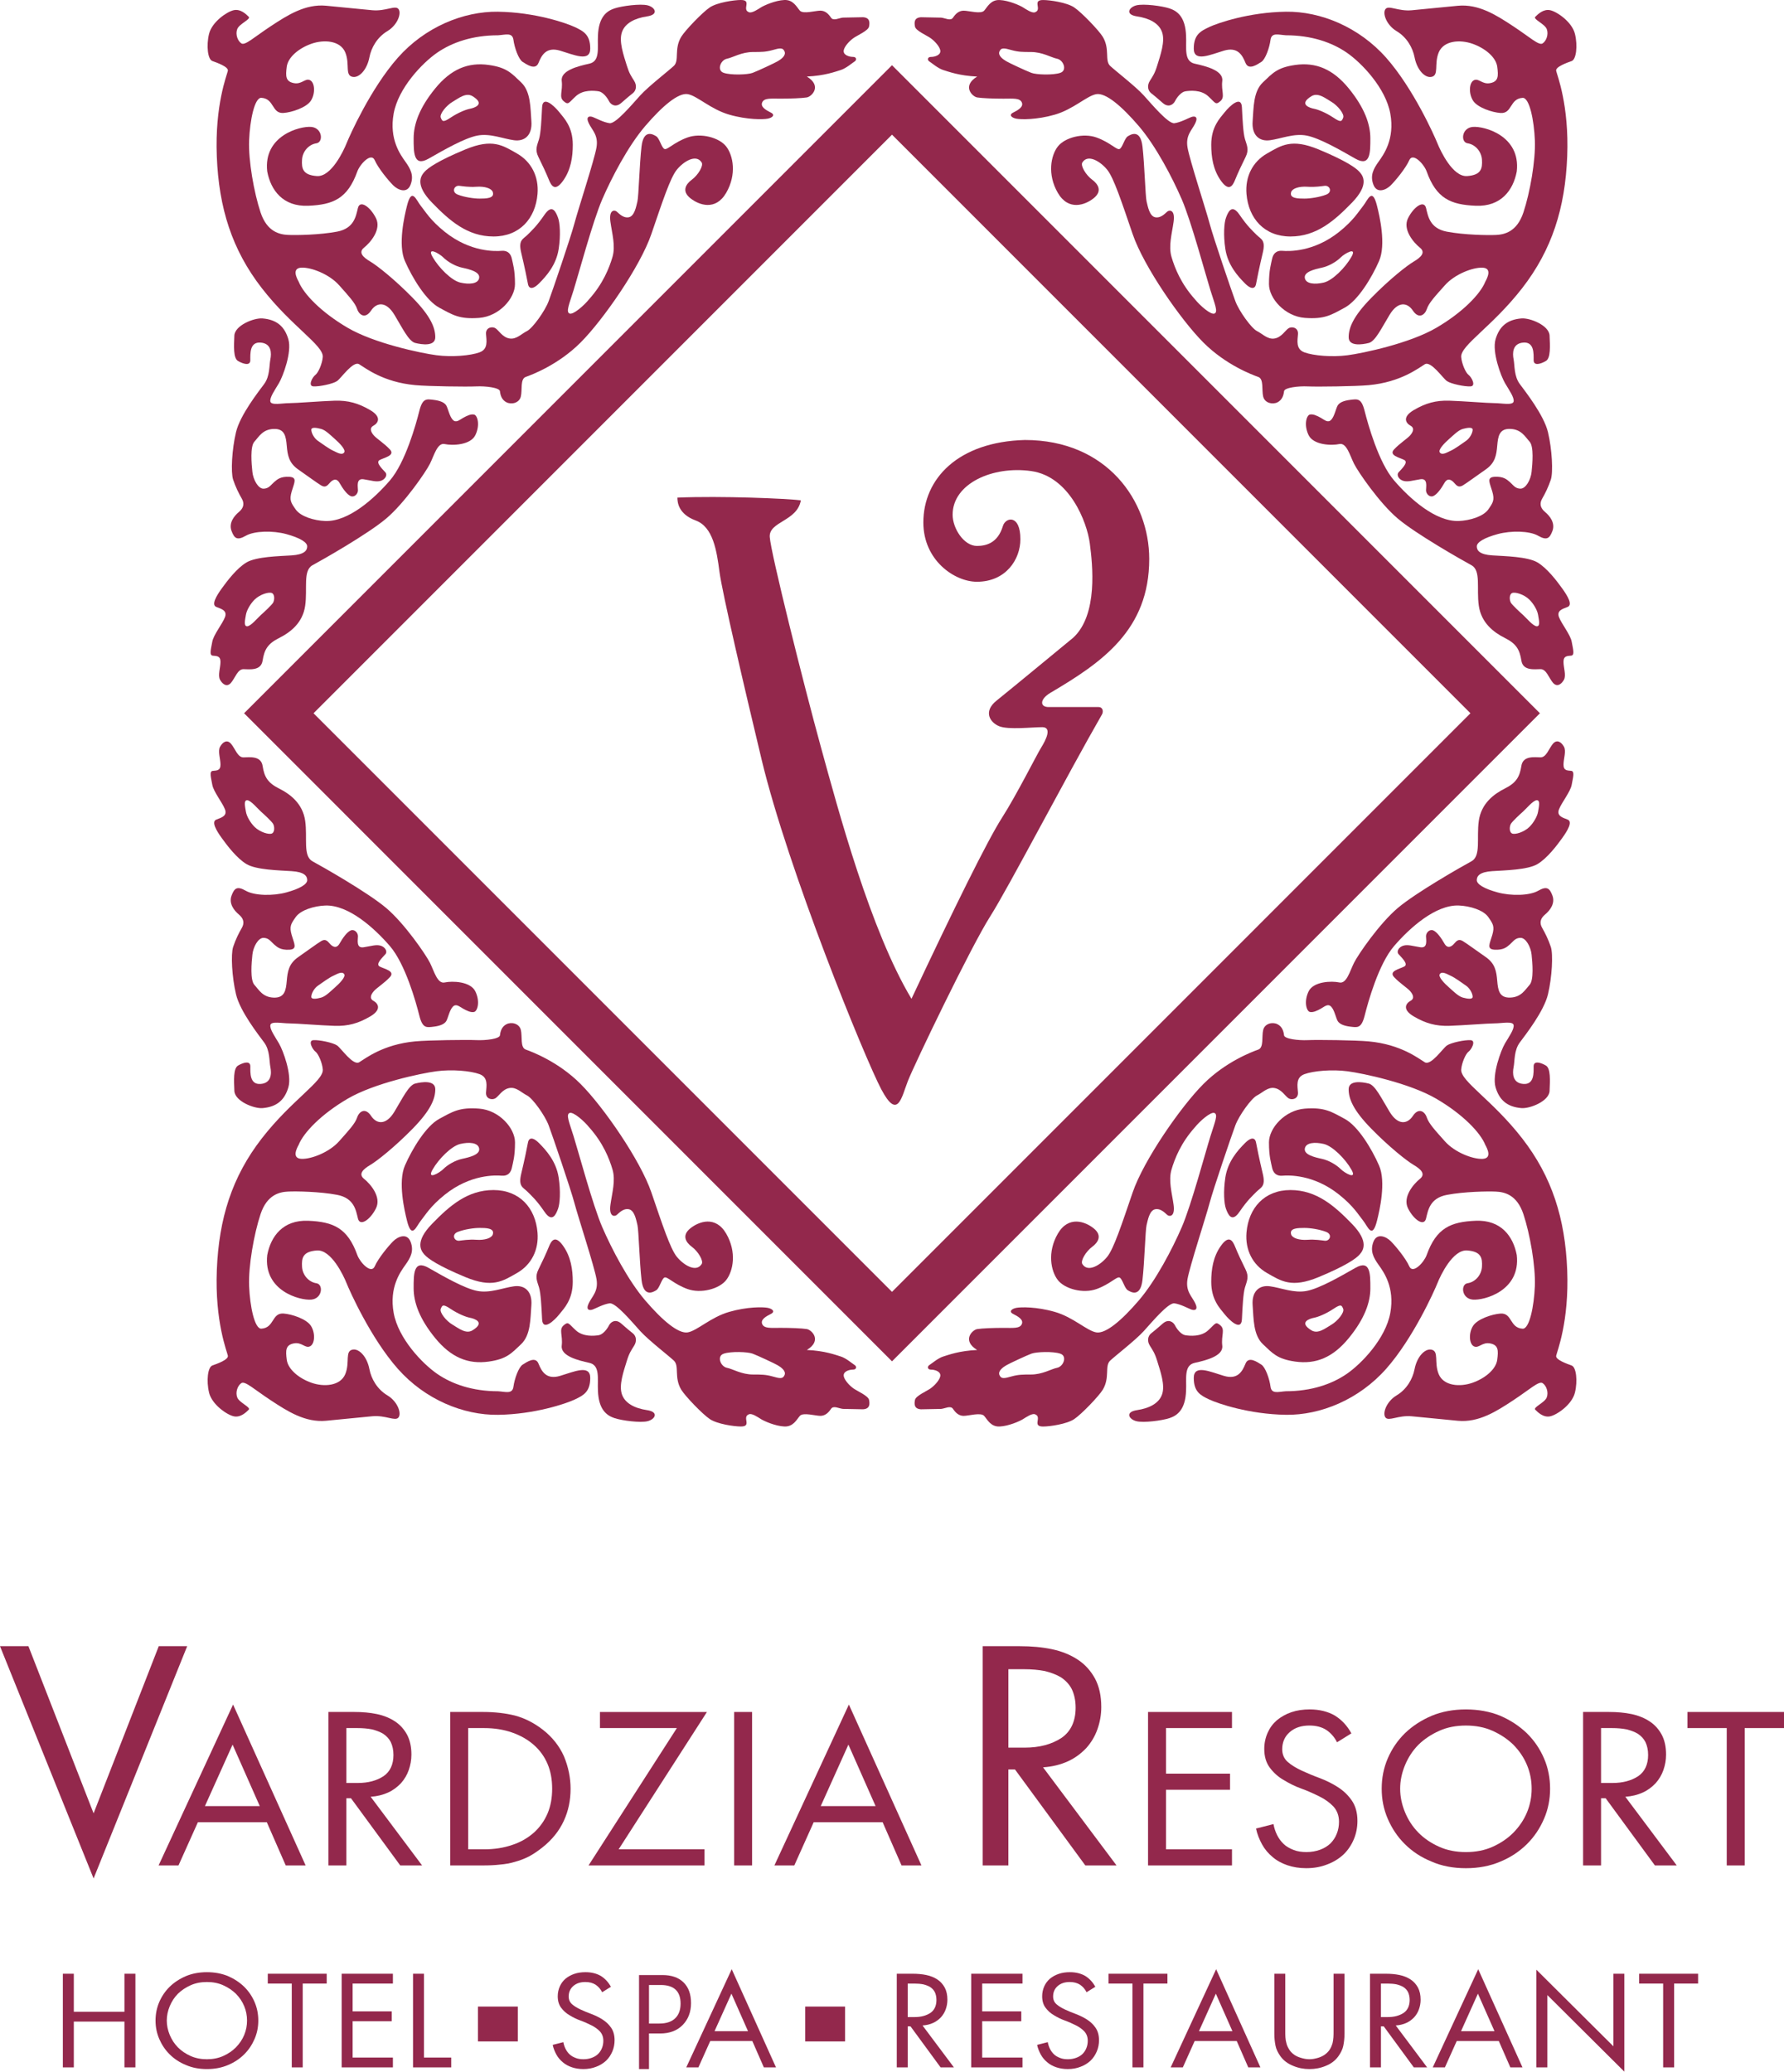 <?xml version="1.0" encoding="UTF-8"?>
<!DOCTYPE svg PUBLIC "-//W3C//DTD SVG 1.1//EN" "http://www.w3.org/Graphics/SVG/1.1/DTD/svg11.dtd">
<!-- Creator: CorelDRAW -->
<svg xmlns="http://www.w3.org/2000/svg" xml:space="preserve" width="65.013mm" height="75.481mm" version="1.1" style="shape-rendering:geometricPrecision; text-rendering:geometricPrecision; image-rendering:optimizeQuality; fill-rule:evenodd; clip-rule:evenodd"
viewBox="0 0 2620.94 3042.94"
 xmlns:xlink="http://www.w3.org/1999/xlink"
 xmlns:xodm="http://www.corel.com/coreldraw/odm/2003">
 <defs>
  <style type="text/css">
   <![CDATA[
    .fil0 {fill:#93284C}
   ]]>
  </style>
 </defs>
 <g id="Layer_x0020_1">
  <g id="_1422047402320">
   <g>
    <path class="fil0" d="M1776.38 39.78c-12.79,6.02 -22.56,11.29 -22.56,31.59 0,20.3 24.06,9.03 44.37,3.01 20.31,-6.01 27.07,6.77 31.64,18.04 4.57,11.28 17.24,2.26 23.26,-1.5 6.01,-3.76 12.02,-21.06 13.46,-32.34 1.54,-11.28 11.31,-7.52 22.62,-6.77 37.56,0 67.69,10.53 89.49,25.56 21.81,15.04 57.1,51.9 63.89,89.5 6.79,37.6 -9.77,60.16 -17.28,70.69 -7.51,10.53 -12.76,20.3 -7.51,33.84 5.25,13.53 18.82,7.52 25.52,0.75 6.79,-6.77 21.81,-24.81 27.15,-36.85 5.25,-12.04 21.81,6.02 25.51,16.54 14.3,39.86 35.38,48.88 72.21,50.38 36.83,1.5 54.93,-22.56 60.18,-50.38 5.97,-52.64 -48.14,-66.93 -64.7,-65.42 -16.55,1.5 -18,22.56 -7.51,24.06 10.5,1.51 20.27,11.28 21.08,24.07 0.73,12.78 -0.81,22.56 -21.81,24.06 -21.08,1.5 -39.09,-36.85 -43.62,-48.13 -4.53,-11.28 -35.38,-80.46 -75.2,-125.59 -39.9,-45.12 -96.28,-68.39 -147.41,-67.68 -54.14,0.75 -100.01,16.54 -112.79,22.55z"/>
    <path class="fil0" d="M1973.32 172.89c-2.17,5.27 -2.99,7.53 -14.21,0 -11.31,-7.52 -22.62,-11.98 -28.59,-13.13 -6.06,-1.16 -23.43,-6.42 -3.89,-18.45 9.78,-5.96 20.45,3 29.41,8.27 9.05,5.26 19.54,18.04 17.28,23.31zm8.33 -42.87c-23.35,-28.57 -48.42,-38.95 -79,-34.59 -26.33,3.77 -33.03,12.04 -47.32,25.58 -14.28,13.53 -13.53,37.6 -15.04,57.15 -1.5,19.54 9.02,30.08 25.53,27.82 16.56,-2.27 35.38,-10.53 54.11,-6.77 18.82,3.75 48.95,21.05 71.3,33.84 22.44,12.78 21.99,-9.77 21.99,-30.08 0,-20.31 -8.32,-44.37 -31.58,-72.94z"/>
    <path class="fil0" d="M1985.36 377.44c-8.96,15.79 -27.78,34.6 -40.54,37.6 -12.84,3.02 -26.33,2.25 -27.87,-6.76 -1.45,-9.03 14.3,-12.78 24.79,-15.04 10.77,-2.29 21.81,-9.02 27.87,-15.04 5.97,-6.02 24.79,-16.54 15.74,-0.75zm37.65 -75.14c-7.05,-28.27 -13.57,-8.33 -20.27,0 -6.78,8.33 -13.76,21 -35.38,38.29 -37.65,30.07 -74.48,28.57 -83.52,27.82 -8.96,-0.75 -13.49,4.51 -15.02,12.03 -1.45,7.52 -4.53,15.8 -4.53,36.85 0,21.05 23.35,47.38 52.67,49.63 29.32,2.26 39.09,-4.51 58.64,-15.04 19.55,-10.53 39.91,-44.37 50.4,-68.43 10.59,-24.06 0.81,-66.17 -2.99,-81.15z"/>
    <path class="fil0" d="M1948.26 285.91c-9.77,3.76 -23.62,5.85 -32.03,5.8 -8.59,-0.04 -22.54,0.06 -19.28,-9.74 1.73,-5.13 11.49,-8.57 24.16,-7.66 11.31,0.8 20.72,-0.94 25.16,-1.39 7.42,-0.75 11.76,9.24 1.99,13zm49.14 -33.31c-5.25,-6.01 -20.27,-16.54 -60.09,-33.08 -39.9,-16.55 -54.92,-6.01 -75.96,6.02 -21.05,12.02 -32.2,33.92 -30.08,59.41 3.01,36.09 26.33,62.41 64.59,62.41 38.37,-0 64.7,-23.31 90.31,-49.63 25.52,-26.33 16.56,-39.11 11.22,-45.13z"/>
    <path class="fil0" d="M1793.89 265.73c11.72,16.23 17.13,7.22 20.74,-1.79 3.6,-9.03 9.92,-22.54 15.33,-33.37 5.42,-10.82 1.81,-17.13 -0.89,-26.14 -2.71,-9.01 -3.61,-28.85 -4.52,-46.89 -0.9,-18.03 -18.03,-1.8 -25.24,7.21 -7.21,9.02 -19.84,21.51 -19.84,47.8 0,18.02 2.71,36.98 14.43,53.19z"/>
    <path class="fil0" d="M1829.07 416.31c10.82,10.82 15.33,6.31 16.22,0.91 0.9,-5.41 5.41,-27.05 9.92,-46 4.52,-18.93 -2.71,-19.83 -9.01,-26.14 -6.31,-6.31 -13.52,-12.62 -25.24,-29.76 -11.72,-17.13 -17.13,-2.71 -19.83,4.52 -2.71,7.21 -4.06,25.41 -0.91,45.99 3.62,23.45 18.04,39.67 28.86,50.49z"/>
    <path class="fil0" d="M1689.29 118.75c-4.5,7.21 -2.71,14.42 1.8,18.03 4.51,3.6 9.02,7.22 17.13,14.44 8.12,7.21 15.33,2.71 18.04,-2.71 2.71,-5.42 9.01,-13.53 15.33,-14.43 6.31,-0.91 22.54,-2.71 33.36,7.21 10.82,9.93 10.82,13.53 18.04,7.22 7.22,-6.33 0.9,-14.43 2.71,-29.76 1.81,-15.33 -24.35,-21.64 -40.58,-25.24 -16.22,-3.61 -11.72,-23.45 -12.62,-40.58 -0.89,-28.86 -13.52,-36.97 -24.35,-40.58 -10.81,-3.6 -37.86,-7.21 -48.68,-4.51 -10.82,2.71 -17.14,13.53 0.9,16.23 18.03,2.71 32.45,9.92 36.97,23.45 4.51,13.51 -2.43,33.15 -7.22,48.69 -3.61,11.72 -6.31,15.33 -10.82,22.54z"/>
    <path class="fil0" d="M1557.65 107.03c-10.82,3.61 -35.17,2.71 -42.38,0 -7.22,-2.71 -32.46,-14.42 -36.97,-17.13 -4.5,-2.71 -12.62,-8.12 -9.92,-14.42 2.71,-6.33 8.12,-4.52 18.03,-1.81 9.92,2.71 16.23,2.71 27.96,2.71 17.35,0 29.76,8.12 38.77,9.91 9.02,1.81 15.33,17.13 4.51,20.74zm756.19 -57.11c-4.16,-17.43 -25.88,-32.46 -36.11,-34.86 -10.13,-2.41 -18.55,6.02 -22.17,9.62 -3.62,3.61 13.76,10.22 16.84,18.03 2.98,7.81 -0.63,17.43 -6.06,21.04 -5.43,3.6 -18.64,-9.02 -43.25,-25.24 -24.62,-16.24 -50.59,-32.9 -81.17,-30.06 -25.88,2.41 -48.05,4.81 -67.96,6.62 -19.81,1.81 -33.66,-7.82 -38.46,-1.8 -4.8,6.01 1.27,23.45 16.29,32.46 15.03,9.01 23.62,24.2 26.42,38.48 3.62,18.63 15.02,30.05 24.07,28.84 12.58,-1.68 4.16,-18.63 11.4,-36.06 7.24,-17.44 31.22,-19.25 49.86,-12.63 18.64,6.62 34.3,19.85 36.11,33.67 1.81,13.82 1.81,21.64 -10.23,24.05 -12.03,2.39 -16.83,-7.82 -24.07,-4.21 -7.24,3.6 -7.78,19.83 -1.18,30.06 6.61,10.22 28.23,17.21 40.27,18.03 17.47,1.2 13.21,-21.03 32.49,-22.23 10.04,-0.64 16.83,33.05 18.01,62.51 1.18,29.45 -7.24,76.95 -16.84,105.8 -9.59,28.85 -28.23,32.46 -40.27,33.06 -12.03,0.6 -46.87,0 -72.12,-4.81 -25.25,-4.81 -27.7,-22.85 -30.68,-34.87 -2.98,-12.02 -18.01,-1.8 -26.42,15.03 -8.41,16.84 8.41,36.07 17.38,43.28 9.05,7.21 1.27,14.42 -8.96,20.44 -10.22,6.01 -36.11,26.45 -62.53,53.5 -26.51,27.05 -33.12,43.89 -33.12,57.71 0,13.82 19.91,10.81 29.5,8.41 9.59,-2.41 18.64,-21.64 30.67,-41.47 12.04,-19.85 25.79,-18.65 34.21,-6.02 8.42,12.63 17.46,6.62 20.45,-2.4 2.99,-9.03 12.03,-18.63 26.51,-34.87 14.39,-16.23 40.81,-26.45 55.29,-25.85 14.39,0.6 7.15,15.03 4.16,20.44 -7.15,18.03 -33.03,45.09 -72.12,67.93 -39.09,22.84 -107.59,37.27 -130.48,40.28 -22.8,3 -49.86,0.6 -63.07,-4.21 -13.21,-4.82 -10.23,-17.44 -9.59,-27.05 0.54,-9.61 -9.05,-11.42 -13.84,-8.42 -4.8,3.01 -10.23,13.23 -20.45,15.03 -10.18,1.8 -17.4,-6.61 -25.81,-10.82 -8.43,-4.21 -26.46,-29.45 -31.86,-43.88 -5.41,-14.43 -32.46,-93.77 -37.88,-114.22 -5.41,-20.44 -29.46,-93.77 -32.46,-111.81 -3,-18.04 6.62,-25.26 11.42,-35.44 4.81,-10.18 -1.21,-10.86 -6.01,-9.05 -4.81,1.8 -15.63,7.81 -24.64,9.01 -9.02,1.2 -33.06,-27.64 -45.09,-40.87 -12.02,-13.23 -40.89,-35.47 -49.3,-43.28 -8.41,-7.82 0,-24.65 -10.82,-42.68 -5.57,-9.3 -31.26,-36.06 -42.08,-43.28 -10.81,-7.22 -35.45,-10.83 -45.68,-10.84 -16.84,-0.03 -0.6,14.2 -12.03,18.06 -4.33,1.46 -12.62,-4.22 -17.43,-7.22 -4.81,-3.02 -21.04,-10.22 -34.27,-10.82 -13.23,-0.61 -18.03,10.22 -22.85,15.63 -4.8,5.41 -22.84,0 -30.05,0 -7.21,0 -12.02,4.81 -15.63,10.22 -3.61,5.41 -11.43,0.6 -17.44,0l-29.63 -0.58c-10.22,0.6 -10.04,7.79 -8.84,13.8 1.21,6.01 16.83,12.62 22.84,16.83 6.01,4.2 14.42,13.22 14.42,19.24 0,6.01 -8.42,8.43 -13.83,8.43 -5.4,-0.01 -5.4,4.8 -2.4,6.6 3.01,1.8 12.62,10.22 20.43,12.62 7.82,2.41 23.46,8.42 49.9,9.62 -22.84,13.82 -7.21,29.45 0,30.66 7.22,1.2 24.05,1.81 38.48,1.81 14.43,0 24.05,-1.2 27.05,5.4 3,6.61 -5.41,11.42 -12.62,15.03 -7.21,3.6 -1.81,7.8 4.81,9.01 6.61,1.2 29.45,1.81 56.5,-6.01 27.05,-7.81 46.89,-27.64 60.72,-30.05 13.83,-2.41 37.27,17.43 62.52,46.89 25.24,29.46 49.3,75.74 63.12,107.6 13.83,31.86 35.46,112.41 42.08,133.45 6.63,21.04 11.43,31.87 6.02,34.27 -5.41,2.41 -21.65,-12.03 -28.86,-21.04 -20.43,-22.85 -29.46,-45.69 -34.26,-61.92 -4.81,-16.23 0.6,-34.26 3,-51.7 2.41,-17.44 -5.41,-17.44 -8.43,-15.63 -3,1.8 -9.01,10.22 -18.03,9.01 -9.01,-1.21 -11.42,-16.22 -13.22,-23.43 -1.8,-7.22 -3,-54.71 -6.01,-80.56 -3,-25.85 -16.83,-18.04 -21.64,-15.03 -4.8,3.01 -7.82,16.83 -12.03,18.64 -4.2,1.8 -13.82,-9.62 -33.65,-16.84 -19.84,-7.21 -46.89,0 -57.12,13.23 -10.21,13.22 -15.63,40.87 0,67.93 15.63,27.04 40.29,18.02 52.91,7.81 12.62,-10.22 6.61,-20.43 -2.41,-27.05 -9.01,-6.62 -17.44,-20.44 -14.43,-25.26 8.22,-13.15 27.05,-1.2 36.67,10.82 9.61,12.03 21.03,46.89 37.27,94.38 16.23,47.49 70.93,126.24 103.99,159.3 33.07,33.06 72.14,47.5 80.55,50.5 8.42,3 4.81,19.23 7.21,28.86 2.41,9.61 13.81,12.01 20.96,8.41 7.24,-3.62 9.05,-10.82 9.68,-16.23 0.54,-5.42 20.99,-7.82 34.84,-7.16 13.85,0.66 70.31,-0.06 89.59,-1.83 47.33,-4.4 73.29,-25.27 82.35,-30.67 9.05,-5.41 26.42,20.43 32.49,24.64 5.97,4.2 26.42,8.41 34.84,7.81 8.42,-0.6 1.18,-13.82 -2.98,-16.82 -4.25,-3.02 -10.23,-16.83 -10.86,-26.45 -0.99,-17.08 45.7,-44.49 89.59,-100.99 43.89,-56.52 63.16,-117.83 66.15,-193.57 2.99,-75.74 -15.02,-119.63 -16.2,-125.63 -1.26,-6.01 16.2,-12.03 22.81,-14.42 6.61,-2.41 9.05,-22.25 4.8,-39.68z"/>
    <path class="fil0" d="M2257.83 919.92c-5.43,0 -15.66,-12.62 -20.46,-16.83 -4.79,-4.21 -15.02,-13.83 -17.46,-17.44 -2.35,-3.62 -2.99,-12.03 1.27,-14.42 4.16,-2.41 18.01,1.8 25.79,9.62 5.79,5.72 11.49,15.03 12.67,22.25 1.18,7.21 3.62,16.83 -1.81,16.83zm-103.88 -272.47c-5.98,4.21 -16.84,12.03 -22.27,14.42 -5.43,2.41 -12.58,7.21 -16.2,3 -3.62,-4.2 7.78,-15.02 13.21,-19.83 6.7,-5.94 13.84,-13.24 20.45,-15.04 6.61,-1.8 14.39,-3 14.39,1.2 0,4.21 -3.62,12.03 -9.59,16.23zm155.1 295.16c-1.81,-10.23 -15.03,-26.45 -18.65,-36.07 -3.62,-9.62 4.8,-12.02 12.58,-15.02 7.87,-3.02 0,-16.24 -7.78,-27.05 -7.78,-10.82 -22.26,-30.05 -36.65,-38.48 -14.48,-8.42 -47.51,-9.02 -66.15,-10.23 -18.64,-1.2 -22.8,-7.21 -22.8,-13.22 0,-6.01 10.77,-12.62 30.58,-18.02 19.91,-5.41 46.97,-4.81 59.54,2.4 12.67,7.21 16.83,4.21 21.08,-7.21 4.17,-11.42 -3.62,-21.64 -10.86,-27.66 -7.23,-6.02 -8.41,-12.62 -4.16,-19.83 4.17,-7.21 8.96,-16.83 12.58,-27.66 3.62,-10.82 1.81,-44.49 -4.16,-69.73 -6.06,-25.25 -33.12,-59.52 -41.54,-70.94 -8.41,-11.42 -7.24,-27.05 -8.96,-36.06 -1.81,-9.02 -1.81,-23.45 14.39,-24.65 16.2,-1.21 15.03,16.84 15.03,25.85 0,9.01 10.86,5.41 18,1.2 7.24,-4.21 6.06,-22.25 5.43,-37.27 -0.54,-15.03 -28.86,-26.33 -41.45,-25.24 -21.08,1.8 -32.48,12.01 -37.91,30.65 -5.43,18.64 7.87,54.11 13.84,64.32 5.97,10.21 13.84,21.04 12.67,27.05 -1.26,6.01 -17.46,2.4 -27.69,2.4 -10.22,-0 -46.87,-3 -66.69,-3.6 -19.91,-0.61 -34.93,3.6 -52.3,13.82 -17.46,10.22 -11.49,19.23 -4.89,22.84 6.7,3.6 3.62,9.62 -0.54,14.42 -4.25,4.81 -15.03,11.43 -23.44,20.44 -8.41,9.01 8.41,12.03 15.02,15.63 6.61,3.61 -4.8,13.83 -8.41,18.03 -3.62,4.21 0.54,10.82 7.15,12.63 6.7,1.8 13.3,-0.6 24.7,-2.41 11.4,-1.81 8.42,10.82 8.42,16.22 0,5.41 5.43,10.82 10.77,8.42 5.43,-2.4 11.49,-10.82 16.29,-19.23 4.8,-8.43 10.77,-4.21 14.39,0 3.62,4.2 6.6,7.21 12.67,3.6 5.97,-3.6 19.82,-13.82 33.66,-23.44 13.85,-9.62 15.65,-21.04 16.83,-34.87 1.18,-13.82 2.99,-25.24 19.18,-24.65 16.29,0.6 21.72,11.43 28.32,18.64 6.61,7.21 4.16,33.05 2.99,44.47 -1.18,11.43 -8.41,24.66 -16.29,24.66 -7.78,0 -10.77,-5.41 -15.57,-9.62 -4.8,-4.21 -9.68,-8.42 -22.26,-7.82 -12.67,0.59 -7.24,9.02 -3.62,21.65 3.62,12.61 1.18,16.22 -5.97,26.44 -7.24,10.21 -27.06,16.23 -43.35,16.84 -34.21,1.2 -72.12,-33.06 -94.92,-59.51 -22.89,-26.45 -38.46,-82.96 -43.34,-102.2 -4.8,-19.23 -10.77,-17.43 -21,-16.23 -10.22,1.2 -16.2,4.21 -18.64,8.42 -2.44,4.2 -4.8,16.22 -9.59,21.04 -4.79,4.8 -9.68,0 -15.02,-3.01 -5.43,-3.02 -11.49,-6.01 -16.29,-4.81 -4.79,1.21 -8.96,15.03 -1.81,30.06 7.24,15.03 34.3,15.63 45.16,13.23 10.77,-2.41 15.57,16.82 21.63,28.84 5.97,12.01 37.28,57.71 64.24,80.55 27.06,22.85 93.84,60.71 108.23,68.54 14.48,7.8 7.24,34.26 10.86,59.5 3.62,25.24 21.63,39.07 38.46,47.49 16.84,8.41 21.63,17.44 24.07,33.07 2.36,15.63 19.82,12.62 28.24,12.62 8.42,0 12.03,12.62 18.01,19.83 6.06,7.21 12.67,2.4 16.29,-4.21 3.53,-6.62 -0.63,-17.43 -0.63,-26.45 0,-9.01 5.97,-8.42 11.4,-9.01 5.43,-0.6 2.44,-10.22 0.64,-20.44z"/>
    <path class="fil0" d="M731.77 17.21c-51.13,-0.71 -107.55,22.56 -147.4,67.68 -39.86,45.14 -70.69,114.32 -75.21,125.6 -4.51,11.27 -22.56,49.62 -43.62,48.12 -21.06,-1.51 -22.56,-11.28 -21.82,-24.06 0.76,-12.79 10.54,-22.56 21.07,-24.06 10.54,-1.52 9.02,-22.57 -7.52,-24.07 -16.54,-1.5 -70.69,12.79 -64.68,65.43 5.27,27.82 23.32,51.9 60.17,50.38 36.86,-1.5 57.9,-10.53 72.19,-50.38 3.76,-10.53 20.3,-28.58 25.56,-16.54 5.27,12.03 20.31,30.07 27.07,36.85 6.77,6.77 20.31,12.78 25.56,-0.75 5.27,-13.53 0,-23.31 -7.52,-33.84 -7.52,-10.53 -24.06,-33.09 -17.29,-70.68 6.77,-37.61 42.12,-74.46 63.92,-89.51 21.82,-15.04 51.9,-25.56 89.5,-25.56 11.28,-0.75 21.06,-4.52 22.56,6.77 1.51,11.28 7.52,28.58 13.54,32.33 6.02,3.76 18.69,12.79 23.26,1.5 4.57,-11.28 11.34,-24.06 31.64,-18.04 20.31,6.01 44.38,17.29 44.38,-3.01 0,-20.3 -9.78,-25.56 -22.57,-31.58 -12.78,-6.02 -58.66,-21.81 -112.8,-22.56z"/>
    <path class="fil0" d="M664.85 149.57c9.02,-5.27 19.7,-14.21 29.4,-8.26 19.62,12.03 2.18,17.29 -3.84,18.45 -6.01,1.15 -17.29,5.61 -28.57,13.13 -11.28,7.51 -12.03,5.27 -14.29,0 -2.26,-5.27 8.27,-18.05 17.29,-23.31zm-57.15 53.39c0,20.31 -0.46,42.87 21.96,30.08 22.42,-12.78 52.49,-30.08 71.3,-33.83 18.8,-3.77 37.6,4.51 54.15,6.77 16.54,2.25 27.07,-8.27 25.57,-27.82 -1.5,-19.56 -0.75,-43.62 -15.05,-57.16 -14.29,-13.54 -21.06,-21.81 -47.39,-25.56 -30.52,-4.36 -55.64,6.01 -78.96,34.59 -23.31,28.58 -31.58,52.65 -31.58,72.94z"/>
    <path class="fil0" d="M651.31 378.19c6.01,6.02 17.11,12.75 27.82,15.04 10.52,2.25 26.31,6.01 24.81,15.04 -1.5,9.01 -15.04,9.77 -27.82,6.76 -12.78,-3 -31.58,-21.81 -40.6,-37.6 -9.02,-15.79 9.77,-5.27 15.79,0.75zm-56.4 5.27c10.53,24.06 30.83,57.91 50.38,68.43 19.56,10.53 29.32,17.3 58.65,15.04 29.33,-2.25 52.65,-28.57 52.65,-49.63 0,-21.06 -3,-29.33 -4.52,-36.85 -1.5,-7.52 -6.01,-12.78 -15.04,-12.03 -9.02,0.75 -45.87,2.25 -83.48,-27.82 -21.61,-17.29 -28.57,-29.95 -35.34,-38.29 -6.76,-8.34 -13.22,-28.27 -20.31,0 -3.76,14.97 -13.54,57.08 -3.01,81.15z"/>
    <path class="fil0" d="M674.62 272.91c4.48,0.46 13.9,2.21 25.18,1.4 12.63,-0.91 22.41,2.54 24.12,7.66 3.27,9.8 -10.59,9.69 -19.23,9.74 -8.41,0.04 -22.29,-2.04 -32.06,-5.8 -9.78,-3.77 -5.41,-13.76 1.98,-13zm-39.85 24.81c25.57,26.32 51.89,49.63 90.24,49.63 38.35,-0 61.67,-26.32 64.68,-62.41 2.12,-25.49 -9.02,-47.38 -30.09,-59.42 -21.06,-12.03 -36.1,-22.56 -75.96,-6.01 -39.85,16.54 -54.89,27.06 -60.16,33.08 -5.26,6.01 -14.29,18.81 11.28,45.12z"/>
    <path class="fil0" d="M841.49 212.54c0,-26.29 -12.63,-38.77 -19.84,-47.8 -7.23,-9.01 -24.36,-25.24 -25.26,-7.21 -0.89,18.03 -1.79,37.88 -4.5,46.89 -2.72,9.02 -6.32,15.33 -0.89,26.15 5.39,10.82 11.71,24.35 15.32,33.36 3.61,9.01 9.03,18.03 20.74,1.8 11.73,-16.23 14.44,-35.16 14.44,-53.2z"/>
    <path class="fil0" d="M820.75 365.82c3.17,-20.58 1.8,-38.77 -0.92,-45.98 -2.71,-7.22 -8.1,-21.64 -19.83,-4.51 -11.72,17.13 -18.93,23.45 -25.24,29.75 -6.32,6.32 -13.53,7.22 -9.03,26.15 4.53,18.93 9.03,40.58 9.93,45.99 0.89,5.41 5.41,9.91 16.23,-0.91 10.82,-10.82 25.24,-27.05 28.86,-50.5z"/>
    <path class="fil0" d="M920.83 96.21c-4.79,-15.54 -11.72,-35.17 -7.22,-48.69 4.51,-13.53 18.93,-20.74 36.97,-23.45 18.04,-2.71 11.73,-13.52 0.9,-16.22 -10.82,-2.71 -37.87,0.91 -48.69,4.51 -10.82,3.6 -23.45,11.72 -24.35,40.57 -0.89,17.13 3.61,36.98 -12.62,40.58 -16.22,3.6 -42.37,9.91 -40.57,25.24 1.8,15.33 -4.51,23.45 2.7,29.76 7.23,6.31 7.22,2.71 18.04,-7.21 10.82,-9.93 27.05,-8.12 33.36,-7.21 6.31,0.89 12.62,9.01 15.33,14.42 2.72,5.41 9.93,9.92 18.04,2.71 8.12,-7.22 12.62,-10.82 17.13,-14.44 4.51,-3.6 6.32,-10.82 1.81,-18.03 -4.52,-7.21 -7.21,-10.82 -10.82,-22.54z"/>
    <path class="fil0" d="M1067.82 86.29c9.01,-1.8 21.42,-9.91 38.77,-9.91 11.72,0 18.04,0 27.95,-2.71 9.92,-2.71 15.33,-4.51 18.04,1.8 2.7,6.31 -5.41,11.73 -9.92,14.43 -4.52,2.69 -29.76,14.42 -36.97,17.13 -7.22,2.7 -31.57,3.6 -42.38,0 -10.82,-3.61 -4.51,-18.94 4.5,-20.74zm-755.92 3.3c6.61,2.41 24.04,8.42 22.83,14.43 -1.2,6.01 -19.23,49.9 -16.22,125.64 3,75.74 22.23,137.06 66.12,193.57 43.89,56.5 90.63,83.92 89.57,100.99 -0.6,9.6 -6.62,23.43 -10.83,26.44 -4.21,3 -11.42,16.24 -3.01,16.84 8.42,0.6 28.87,-3.61 34.88,-7.82 6.01,-4.21 23.44,-30.06 32.46,-24.65 9.01,5.41 34.97,26.3 82.35,30.67 19.24,1.79 75.75,2.51 89.57,1.85 13.83,-0.65 34.27,1.75 34.88,7.16 0.6,5.41 2.41,12.62 9.62,16.23 7.21,3.6 18.63,1.2 21.03,-8.41 2.41,-9.62 -1.2,-25.85 7.21,-28.87 8.42,-3.01 47.5,-17.43 80.56,-50.49 33.06,-33.07 87.77,-111.81 103.99,-159.3 16.24,-47.49 27.66,-82.35 37.27,-94.37 9.62,-12.04 28.45,-23.99 36.67,-10.83 3.01,4.81 -5.41,18.64 -14.42,25.26 -9.01,6.6 -15.03,16.83 -2.41,27.05 12.63,10.22 37.27,19.24 52.9,-7.82 15.63,-27.05 10.23,-54.7 0,-67.93 -10.21,-13.23 -37.27,-20.44 -57.1,-13.23 -19.84,7.21 -29.45,18.63 -33.67,16.84 -4.2,-1.81 -7.21,-15.63 -12.03,-18.63 -4.8,-3.01 -18.63,-10.82 -21.64,15.03 -3,25.85 -4.2,73.34 -6.01,80.55 -1.8,7.21 -4.21,22.25 -13.22,23.45 -9.02,1.19 -15.04,-7.21 -18.04,-9.02 -3,-1.81 -10.82,-1.8 -8.42,15.63 2.41,17.44 7.81,35.46 3,51.71 -4.8,16.22 -13.82,39.06 -34.26,61.91 -7.21,9.01 -23.45,23.44 -28.86,21.04 -5.41,-2.41 -0.6,-13.22 6.01,-34.27 6.62,-21.04 28.26,-101.59 42.08,-133.45 13.83,-31.86 37.88,-78.15 63.13,-107.6 25.25,-29.46 48.69,-49.29 62.52,-46.89 13.82,2.39 33.66,22.23 60.71,30.05 27.05,7.8 49.9,7.21 56.51,6.01 6.62,-1.21 12.02,-5.41 4.8,-9.01 -7.21,-3.62 -15.63,-8.42 -12.61,-15.03 3.01,-6.62 12.61,-5.41 27.05,-5.41 14.42,-0 31.26,-0.6 38.48,-1.8 7.21,-1.21 22.84,-16.83 0,-30.67 26.44,-1.2 42.08,-7.21 49.89,-9.61 7.81,-2.41 17.43,-10.82 20.44,-12.62 3,-1.81 3,-6.62 -2.41,-6.62 -5.41,0 -13.82,-2.41 -13.82,-8.41 0,-6.01 8.41,-15.03 14.42,-19.23 6.01,-4.22 21.64,-10.83 22.84,-16.84 1.21,-6.01 1.38,-13.19 -8.83,-13.8l-29.63 0.58c-6.02,0.59 -13.84,5.4 -17.45,0 -3.6,-5.41 -8.41,-10.23 -15.63,-10.23 -7.2,0 -25.24,5.41 -30.05,0 -4.81,-5.41 -9.62,-16.23 -22.85,-15.63 -13.22,0.6 -29.45,7.82 -34.26,10.82 -4.8,3 -13.1,8.67 -17.44,7.21 -11.42,-3.87 4.82,-18.08 -12.02,-18.06 -10.24,0.02 -34.86,3.64 -45.69,10.85 -10.82,7.21 -36.5,33.99 -42.08,43.28 -10.82,18.03 -2.41,34.87 -10.82,42.67 -8.41,7.82 -37.27,30.07 -49.29,43.29 -12.03,13.21 -36.08,42.08 -45.09,40.87 -9.01,-1.21 -19.83,-7.22 -24.64,-9.02 -4.81,-1.8 -10.82,-1.13 -6.01,9.06 4.81,10.19 14.42,17.4 11.42,35.43 -3.01,18.03 -27.06,91.38 -32.47,111.81 -5.41,20.43 -32.46,99.79 -37.87,114.22 -5.41,14.42 -23.45,39.67 -31.86,43.88 -8.41,4.2 -15.63,12.63 -25.85,10.82 -10.22,-1.8 -15.63,-12.03 -20.44,-15.03 -4.81,-3 -14.43,-1.2 -13.83,8.42 0.6,9.63 3.6,22.25 -9.62,27.05 -13.22,4.8 -40.27,7.21 -63.12,4.21 -22.84,-3.01 -91.37,-17.43 -130.44,-40.28 -39.07,-22.84 -64.93,-49.9 -72.14,-67.93 -3.01,-5.41 -10.22,-19.83 4.2,-20.44 14.43,-0.6 40.88,9.61 55.31,25.85 14.42,16.23 23.43,25.85 26.45,34.87 3.01,9.02 12.02,15.03 20.44,2.4 8.42,-12.62 22.23,-13.82 34.26,6.01 12.02,19.83 21.04,39.08 30.66,41.48 9.62,2.4 29.45,5.41 29.45,-8.41 0,-13.83 -6.6,-30.66 -33.05,-57.71 -26.46,-27.05 -52.31,-47.5 -62.52,-53.5 -10.22,-6.01 -18.04,-13.22 -9.02,-20.44 9.03,-7.22 25.85,-26.45 17.44,-43.28 -8.41,-16.84 -23.45,-27.06 -26.46,-15.03 -3,12.03 -5.4,30.06 -30.65,34.86 -25.25,4.81 -60.11,5.41 -72.14,4.81 -12.02,-0.6 -30.66,-4.2 -40.28,-33.05 -9.61,-28.87 -18.03,-76.35 -16.83,-105.81 1.21,-29.46 7.98,-63.15 18.04,-62.52 19.23,1.2 15.02,23.45 32.47,22.25 12,-0.83 33.65,-7.82 40.27,-18.04 6.61,-10.22 6.01,-26.45 -1.21,-30.05 -7.21,-3.61 -12.02,6.62 -24.04,4.21 -12.02,-2.41 -12.02,-10.23 -10.22,-24.06 1.81,-13.82 17.43,-27.05 36.06,-33.65 18.64,-6.62 42.68,-4.82 49.9,12.61 7.22,17.44 -1.22,34.38 11.42,36.06 9.02,1.21 20.44,-10.22 24.05,-28.84 2.76,-14.28 11.42,-29.47 26.45,-38.48 15.02,-9.03 21.04,-26.45 16.22,-32.46 -4.8,-6.01 -18.63,3.6 -38.46,1.8 -19.84,-1.8 -42.08,-4.21 -67.93,-6.62 -30.55,-2.84 -56.5,13.83 -81.16,30.05 -24.64,16.23 -37.86,28.87 -43.27,25.26 -5.41,-3.6 -9.02,-13.23 -6.01,-21.05 3.01,-7.81 20.44,-14.42 16.83,-18.02 -3.61,-3.61 -12.03,-12.03 -22.25,-9.62 -10.22,2.4 -31.85,17.43 -36.06,34.86 -4.2,17.44 -1.81,37.28 4.81,39.68z"/>
    <path class="fil0" d="M361.28 903.09c1.2,-7.21 6.9,-16.52 12.62,-22.24 7.81,-7.81 21.64,-12.03 25.85,-9.62 4.21,2.41 3.61,10.82 1.21,14.43 -2.41,3.6 -12.63,13.22 -17.44,17.43 -4.81,4.2 -15.03,16.83 -20.44,16.83 -5.41,-0 -3,-9.62 -1.8,-16.83zm96.08 -271.86c0,-4.21 7.8,-3 14.42,-1.2 6.61,1.8 13.76,9.09 20.44,15.02 5.41,4.81 16.83,15.63 13.22,19.83 -3.6,4.21 -10.82,-0.6 -16.23,-3 -5.41,-2.4 -16.23,-10.22 -22.25,-14.42 -6,-4.21 -9.61,-12.02 -9.61,-16.23zm-144.87 331.83c5.41,0.59 11.42,0 11.42,9.01 0,9.01 -4.21,19.83 -0.6,26.45 3.61,6.61 10.22,11.43 16.23,4.22 6.01,-7.22 9.62,-19.84 18.03,-19.84 8.42,0 25.85,3 28.25,-12.62 2.41,-15.63 7.22,-24.64 24.04,-33.06 16.84,-8.43 34.88,-22.25 38.48,-47.5 3.61,-25.25 -3.6,-51.7 10.82,-59.52 14.42,-7.81 81.15,-45.69 108.21,-68.53 27.05,-22.85 58.31,-68.52 64.32,-80.55 6.01,-12.03 10.82,-31.26 21.64,-28.86 10.82,2.4 37.88,1.81 45.09,-13.22 7.21,-15.03 3,-28.86 -1.8,-30.06 -4.81,-1.21 -10.82,1.8 -16.24,4.81 -5.41,3.01 -10.22,7.82 -15.02,3.02 -4.81,-4.82 -7.21,-16.84 -9.62,-21.04 -2.4,-4.21 -8.41,-7.21 -18.63,-8.42 -10.21,-1.21 -16.23,-3 -21.05,16.23 -4.8,19.24 -20.43,75.74 -43.27,102.2 -22.85,26.45 -60.72,60.72 -94.99,59.51 -16.22,-0.6 -36.06,-6.62 -43.27,-16.83 -7.22,-10.23 -9.63,-13.84 -6.03,-26.46 3.62,-12.61 9.03,-21.03 -3.6,-21.64 -12.62,-0.6 -17.43,3.61 -22.24,7.82 -4.81,4.21 -7.81,9.62 -15.63,9.62 -7.8,0 -15.02,-13.23 -16.23,-24.64 -1.2,-11.43 -3.62,-37.27 3,-44.49 6.62,-7.21 12.02,-18.04 28.25,-18.63 16.23,-0.61 18.02,10.81 19.23,24.64 1.21,13.83 3.01,25.25 16.84,34.88 13.83,9.61 27.65,19.83 33.66,23.43 6.01,3.61 9.01,0.61 12.62,-3.6 3.6,-4.21 9.61,-8.41 14.44,0 4.81,8.41 10.81,16.82 16.22,19.23 5.41,2.4 10.82,-3 10.82,-8.42 0,-5.41 -3.01,-18.02 8.41,-16.22 11.42,1.8 18.03,4.2 24.65,2.4 6.62,-1.8 10.82,-8.41 7.21,-12.61 -3.61,-4.21 -15.04,-14.44 -8.42,-18.04 6.62,-3.61 23.45,-6.62 15.03,-15.63 -8.42,-9.01 -19.25,-15.63 -23.45,-20.43 -4.21,-4.82 -7.21,-10.82 -0.6,-14.43 6.61,-3.61 12.63,-12.62 -4.82,-22.85 -17.43,-10.22 -32.45,-14.42 -52.29,-13.82 -19.83,0.59 -56.5,3.6 -66.73,3.6 -10.22,-0 -26.45,3.61 -27.66,-2.4 -1.19,-6.02 6.62,-16.83 12.62,-27.05 6.01,-10.24 19.24,-45.7 13.83,-64.33 -5.41,-18.65 -16.83,-28.86 -37.87,-30.65 -12.59,-1.09 -40.87,10.21 -41.48,25.24 -0.59,15.03 -1.8,33.07 5.41,37.27 7.21,4.21 18.04,7.81 18.04,-1.2 0,-9.01 -1.21,-27.05 15.03,-25.85 16.24,1.21 16.23,15.63 14.42,24.64 -1.79,9.01 -0.6,24.64 -9.01,36.06 -8.42,11.42 -35.47,45.68 -41.48,70.94 -6,25.24 -7.82,58.92 -4.2,69.73 3.61,10.82 8.41,20.44 12.62,27.66 4.21,7.21 3,13.82 -4.21,19.84 -7.21,6.01 -15.03,16.22 -10.82,27.64 4.22,11.42 8.42,14.42 21.04,7.21 12.63,-7.22 39.68,-7.81 59.52,-2.41 19.84,5.41 30.66,12.03 30.66,18.03 0,6.02 -4.21,12.03 -22.85,13.23 -18.63,1.2 -51.69,1.81 -66.12,10.23 -14.42,8.41 -28.85,27.64 -36.67,38.47 -7.8,10.82 -15.63,24.04 -7.8,27.05 7.81,3 16.22,5.4 12.62,15.02 -3.61,9.61 -16.84,25.84 -18.64,36.07 -1.8,10.22 -4.81,19.84 0.61,20.44z"/>
    <path class="fil0" d="M1889.17 2078.12c51.12,0.71 107.5,-22.56 147.4,-67.68 39.82,-45.14 70.67,-114.32 75.2,-125.6 4.43,-11.27 22.53,-49.62 43.62,-48.12 21,1.5 22.53,11.27 21.81,24.06 -0.81,12.79 -10.59,22.56 -21.08,24.06 -10.49,1.51 -9.05,22.57 7.51,24.07 16.56,1.5 70.67,-12.79 64.7,-65.43 -5.25,-27.82 -23.35,-51.9 -60.18,-50.38 -36.83,1.5 -57.92,10.52 -72.21,50.38 -3.71,10.53 -20.27,28.58 -25.51,16.54 -5.34,-12.03 -20.36,-30.07 -27.15,-36.85 -6.69,-6.77 -20.27,-12.78 -25.52,0.75 -5.24,13.53 0,23.31 7.51,33.84 7.51,10.52 24.07,33.08 17.28,70.68 -6.78,37.61 -42.08,74.46 -63.89,89.51 -21.8,15.03 -51.94,25.56 -89.49,25.56 -11.31,0.75 -21.08,4.52 -22.62,-6.77 -1.44,-11.28 -7.45,-28.58 -13.46,-32.33 -6.01,-3.77 -18.69,-12.79 -23.26,-1.5 -4.56,11.27 -11.34,24.06 -31.64,18.04 -20.31,-6.01 -44.38,-17.29 -44.38,3.01 0,20.29 9.78,25.56 22.56,31.58 12.79,6.02 58.67,21.81 112.81,22.56z"/>
    <path class="fil0" d="M1956.04 1945.76c-8.96,5.26 -19.64,14.21 -29.41,8.27 -19.54,-12.03 -2.17,-17.29 3.89,-18.45 5.97,-1.15 17.28,-5.61 28.59,-13.13 11.22,-7.52 12.03,-5.27 14.21,0 2.27,5.27 -8.23,18.04 -17.28,23.31zm57.19 -53.39c0,-20.31 0.45,-42.87 -21.99,-30.07 -22.35,12.78 -52.48,30.08 -71.3,33.83 -18.73,3.76 -37.55,-4.5 -54.11,-6.76 -16.5,-2.26 -27.03,8.27 -25.53,27.82 1.5,19.55 0.75,43.61 15.04,57.15 14.3,13.53 20.99,21.81 47.32,25.57 30.59,4.36 55.65,-6.01 79,-34.59 23.35,-28.58 31.58,-52.65 31.58,-72.95z"/>
    <path class="fil0" d="M1969.61 1717.14c-6.06,-6.02 -17.11,-12.75 -27.87,-15.04 -10.49,-2.25 -26.24,-6.01 -24.79,-15.04 1.54,-9.03 15.02,-9.77 27.87,-6.77 12.76,3 31.59,21.81 40.54,37.6 9.05,15.79 -9.77,5.27 -15.74,-0.75zm56.38 -5.27c-10.5,-24.06 -30.77,-57.9 -50.41,-68.42 -19.54,-10.53 -29.32,-17.3 -58.64,-15.05 -29.32,2.26 -52.67,28.58 -52.67,49.64 0,21.06 3.08,29.33 4.53,36.85 1.54,7.52 6.06,12.78 15.11,12.03 8.96,-0.75 45.88,-2.25 83.43,27.82 21.63,17.28 28.59,29.95 35.38,38.29 6.7,8.34 13.21,28.27 20.27,0 3.8,-14.98 13.57,-57.08 2.99,-81.16z"/>
    <path class="fil0" d="M1946.27 1822.43c-4.43,-0.46 -13.85,-2.2 -25.16,-1.39 -12.67,0.9 -22.44,-2.54 -24.16,-7.67 -3.25,-9.8 10.59,-9.69 19.28,-9.74 8.42,-0.05 22.26,2.04 32.03,5.8 9.78,3.76 5.43,13.76 -1.99,13.01zm39.91 -24.81c-25.61,-26.33 -51.94,-49.63 -90.31,-49.63 -38.27,-0 -61.59,26.31 -64.6,62.41 -2.12,25.49 9.02,47.38 30.09,59.41 21.03,12.02 36.05,22.56 75.96,6.01 39.82,-16.54 54.84,-27.07 60.09,-33.08 5.34,-6.02 14.3,-18.81 -11.22,-45.12z"/>
    <path class="fil0" d="M1779.47 1882.8c0,26.3 12.62,38.78 19.83,47.8 7.21,9.01 24.35,25.24 25.25,7.21 0.9,-18.04 1.8,-37.88 4.51,-46.89 2.71,-9.02 6.31,-15.33 0.91,-26.15 -5.41,-10.82 -11.73,-24.35 -15.34,-33.36 -3.6,-9.01 -9.02,-18.03 -20.74,-1.8 -11.72,16.22 -14.43,35.16 -14.42,53.19z"/>
    <path class="fil0" d="M1800.21 1729.51c-3.18,20.58 -1.81,38.78 0.9,45.99 2.71,7.21 8.1,21.63 19.83,4.5 11.72,-17.13 18.94,-23.45 25.24,-29.75 6.32,-6.32 13.53,-7.22 9.02,-26.15 -4.5,-18.93 -9.02,-40.58 -9.92,-45.99 -0.9,-5.42 -5.41,-9.92 -16.24,0.9 -10.81,10.81 -25.24,27.05 -28.84,50.49z"/>
    <path class="fil0" d="M1700.12 1999.12c4.77,15.55 11.72,35.17 7.21,48.7 -4.51,13.53 -18.93,20.74 -36.97,23.45 -18.04,2.71 -11.73,13.52 -0.9,16.22 10.82,2.71 37.87,-0.91 48.69,-4.5 10.82,-3.62 23.45,-11.72 24.35,-40.58 0.9,-17.15 -3.61,-36.98 12.63,-40.58 16.22,-3.61 42.37,-9.91 40.57,-25.24 -1.81,-15.34 4.51,-23.45 -2.71,-29.76 -7.21,-6.31 -7.21,-2.71 -18.03,7.21 -10.82,9.91 -27.04,8.12 -33.36,7.21 -6.31,-0.9 -12.63,-9.01 -15.34,-14.42 -2.7,-5.41 -9.92,-9.92 -18.02,-2.71 -8.11,7.21 -12.63,10.82 -17.13,14.44 -4.5,3.6 -6.32,10.81 -1.81,18.03 4.52,7.21 7.21,10.82 10.83,22.54z"/>
    <path class="fil0" d="M1553.15 2009.04c-9.01,1.79 -21.43,9.91 -38.77,9.91 -11.72,0 -18.04,0 -27.96,2.71 -9.91,2.7 -15.33,4.51 -18.03,-1.8 -2.69,-6.32 5.41,-11.73 9.92,-14.43 4.52,-2.7 29.75,-14.42 36.97,-17.13 7.22,-2.7 31.57,-3.6 42.38,0 10.83,3.6 4.51,18.94 -4.51,20.74zm755.9 -3.31c-6.61,-2.41 -24.07,-8.41 -22.81,-14.42 1.18,-6.01 19.18,-49.89 16.2,-125.64 -2.99,-75.74 -22.26,-137.06 -66.15,-193.57 -43.89,-56.5 -90.58,-83.92 -89.59,-100.99 0.64,-9.61 6.6,-23.43 10.86,-26.44 4.16,-3.01 11.4,-16.25 2.98,-16.84 -8.41,-0.6 -28.86,3.61 -34.84,7.82 -6.06,4.21 -23.44,30.06 -32.49,24.65 -9.05,-5.41 -35.02,-26.3 -82.35,-30.67 -19.27,-1.8 -75.74,-2.51 -89.59,-1.85 -13.84,0.65 -34.3,-1.75 -34.84,-7.16 -0.63,-5.41 -2.44,-12.62 -9.68,-16.22 -7.14,-3.62 -18.55,-1.21 -20.95,8.41 -2.41,9.61 1.19,25.86 -7.22,28.86 -8.41,3 -47.49,17.43 -80.55,50.49 -33.05,33.06 -87.76,111.82 -103.99,159.3 -16.23,47.49 -27.66,82.36 -37.27,94.38 -9.61,12.02 -28.45,23.98 -36.67,10.82 -3.01,-4.82 5.41,-18.64 14.42,-25.26 9.01,-6.61 15.03,-16.83 2.41,-27.04 -12.62,-10.22 -37.27,-19.24 -52.9,7.82 -15.63,27.04 -10.23,54.7 0,67.92 10.22,13.22 37.27,20.44 57.1,13.23 19.84,-7.22 29.45,-18.63 33.65,-16.84 4.22,1.8 7.22,15.63 12.04,18.63 4.81,3 18.63,10.82 21.63,-15.03 3.01,-25.85 4.21,-73.34 6.01,-80.55 1.8,-7.22 4.21,-22.25 13.22,-23.45 9.02,-1.19 15.04,7.22 18.04,9.03 3.01,1.8 10.82,1.8 8.42,-15.63 -2.41,-17.44 -7.81,-35.46 -3,-51.71 4.81,-16.23 13.82,-39.06 34.26,-61.91 7.21,-9.01 23.44,-23.44 28.86,-21.04 5.41,2.41 0.6,13.22 -6.01,34.27 -6.62,21.04 -28.26,101.59 -42.08,133.46 -13.82,31.85 -37.88,78.14 -63.12,107.6 -25.25,29.45 -48.7,49.29 -62.52,46.89 -13.82,-2.41 -33.66,-22.24 -60.71,-30.06 -27.05,-7.8 -49.9,-7.21 -56.51,-6.01 -6.61,1.21 -12.01,5.41 -4.8,9.01 7.21,3.61 15.63,8.42 12.61,15.03 -3,6.61 -12.61,5.41 -27.05,5.41 -14.43,0 -31.26,0.6 -38.48,1.8 -7.21,1.2 -22.84,16.83 0,30.67 -26.44,1.19 -42.08,7.21 -49.9,9.61 -7.8,2.41 -17.42,10.82 -20.43,12.62 -3,1.81 -3,6.62 2.41,6.62 5.41,-0 13.82,2.41 13.82,8.41 0,6.01 -8.41,15.02 -14.42,19.24 -6,4.21 -21.64,10.82 -22.84,16.83 -1.2,6.01 -1.38,13.19 8.83,13.8l29.63 -0.58c6.01,-0.6 13.83,-5.4 17.45,0 3.6,5.41 8.41,10.22 15.63,10.22 7.22,0 25.24,-5.41 30.05,0 4.81,5.4 9.61,16.23 22.85,15.63 13.22,-0.6 29.45,-7.82 34.26,-10.82 4.81,-3 13.09,-8.67 17.43,-7.21 11.43,3.87 -4.81,18.08 12.03,18.06 10.24,-0.02 34.86,-3.64 45.69,-10.85 10.82,-7.21 36.5,-33.99 42.08,-43.27 10.82,-18.04 2.41,-34.88 10.82,-42.68 8.41,-7.82 37.27,-30.07 49.29,-43.29 12.03,-13.22 36.08,-42.08 45.09,-40.87 9.02,1.2 19.83,7.22 24.64,9.02 4.82,1.8 10.82,1.13 6.01,-9.06 -4.8,-10.19 -14.42,-17.4 -11.42,-35.42 3.02,-18.04 27.05,-91.38 32.46,-111.82 5.42,-20.44 32.46,-99.79 37.87,-114.22 5.42,-14.42 23.45,-39.67 31.86,-43.88 8.42,-4.21 15.63,-12.63 25.81,-10.82 10.22,1.8 15.65,12.02 20.45,15.03 4.8,3 14.38,1.21 13.84,-8.41 -0.63,-9.64 -3.62,-22.25 9.59,-27.06 13.21,-4.81 40.27,-7.21 63.16,-4.21 22.81,3 91.31,17.43 130.4,40.28 39.09,22.84 64.97,49.9 72.12,67.93 2.99,5.41 10.22,19.83 -4.16,20.44 -14.48,0.6 -40.9,-9.61 -55.29,-25.85 -14.47,-16.24 -23.43,-25.85 -26.51,-34.87 -2.98,-9.02 -12.04,-15.03 -20.45,-2.4 -8.41,12.62 -22.17,13.82 -34.21,-6.01 -12.03,-19.83 -21.08,-39.08 -30.67,-41.48 -9.59,-2.41 -29.5,-5.41 -29.5,8.41 0,13.82 6.6,30.66 33.12,57.71 26.43,27.05 52.3,47.5 62.53,53.5 10.23,6.01 18.01,13.22 8.96,20.44 -8.96,7.21 -25.79,26.45 -17.38,43.28 8.42,16.83 23.44,27.06 26.42,15.03 2.99,-12.03 5.43,-30.06 30.68,-34.86 25.24,-4.82 60.08,-5.41 72.12,-4.81 12.03,0.6 30.67,4.2 40.27,33.07 9.6,28.85 18.01,76.34 16.84,105.8 -1.17,29.45 -7.97,63.14 -18.01,62.52 -19.27,-1.21 -15.02,-23.45 -32.49,-22.25 -12.03,0.83 -33.66,7.82 -40.27,18.04 -6.6,10.22 -5.97,26.45 1.18,30.06 7.24,3.6 12.03,-6.63 24.07,-4.22 12.04,2.4 12.04,10.22 10.23,24.05 -1.81,13.81 -17.46,27.05 -36.11,33.65 -18.64,6.62 -42.62,4.82 -49.86,-12.61 -7.24,-17.44 1.18,-34.39 -11.4,-36.07 -9.05,-1.21 -20.45,10.22 -24.07,28.84 -2.8,14.28 -11.4,29.47 -26.42,38.48 -15.02,9.02 -21.08,26.45 -16.29,32.46 4.8,6.01 18.64,-3.6 38.46,-1.8 19.91,1.8 42.08,4.21 67.96,6.62 30.59,2.84 56.56,-13.83 81.17,-30.05 24.62,-16.23 37.82,-28.87 43.25,-25.26 5.43,3.6 9.05,13.23 6.06,21.05 -3.08,7.81 -20.45,14.42 -16.84,18.02 3.62,3.61 12.04,12.03 22.17,9.62 10.23,-2.41 31.94,-17.43 36.11,-34.86 4.26,-17.45 1.81,-37.28 -4.79,-39.68z"/>
    <path class="fil0" d="M2259.63 1192.24c-1.18,7.22 -6.88,16.53 -12.58,22.25 -7.87,7.8 -21.72,12.03 -25.88,9.62 -4.25,-2.41 -3.62,-10.82 -1.18,-14.44 2.36,-3.6 12.58,-13.22 17.38,-17.42 4.8,-4.21 15.02,-16.84 20.45,-16.84 5.43,0 2.98,9.62 1.81,16.84zm-96.1 271.85c0,4.21 -7.78,3.01 -14.39,1.21 -6.6,-1.8 -13.76,-9.09 -20.45,-15.02 -5.43,-4.81 -16.83,-15.63 -13.21,-19.83 3.62,-4.21 10.77,0.6 16.2,3 5.43,2.39 16.29,10.22 22.26,14.42 5.97,4.2 9.59,12.02 9.59,16.23zm144.88 -331.83c-5.43,-0.6 -11.4,0 -11.4,-9.01 0,-9.01 4.25,-19.83 0.63,-26.45 -3.62,-6.62 -10.22,-11.43 -16.29,-4.22 -5.97,7.22 -9.59,19.84 -18.01,19.84 -8.41,-0 -25.88,-3 -28.24,12.62 -2.44,15.63 -7.24,24.64 -24.07,33.06 -16.83,8.42 -34.84,22.25 -38.46,47.5 -3.61,25.24 3.62,51.7 -10.86,59.52 -14.38,7.81 -81.08,45.69 -108.13,68.53 -27.05,22.85 -58.37,68.53 -64.34,80.56 -6.06,12.03 -10.86,31.26 -21.63,28.86 -10.86,-2.41 -37.92,-1.81 -45.16,13.22 -7.14,15.03 -2.98,28.86 1.81,30.06 4.8,1.2 10.86,-1.8 16.29,-4.81 5.35,-3.02 10.23,-7.82 15.02,-3.01 4.8,4.81 7.15,16.83 9.59,21.04 2.44,4.2 8.42,7.21 18.64,8.41 10.23,1.2 16.2,3 21.08,-16.23 4.8,-19.24 20.36,-75.75 43.25,-102.2 22.81,-26.45 60.72,-60.72 94.92,-59.51 16.29,0.6 36.11,6.62 43.35,16.83 7.15,10.22 9.59,13.84 5.97,26.46 -3.62,12.61 -9.05,21.03 3.62,21.64 12.67,0.59 17.46,-3.61 22.26,-7.82 4.8,-4.21 7.78,-9.62 15.65,-9.62 7.78,0 15.02,13.23 16.2,24.65 1.18,11.43 3.62,37.27 -2.99,44.48 -6.6,7.21 -12.04,18.04 -28.32,18.63 -16.19,0.6 -18,-10.81 -19.18,-24.64 -1.18,-13.83 -2.99,-25.25 -16.83,-34.88 -13.84,-9.61 -27.69,-19.83 -33.66,-23.43 -6.06,-3.62 -9.05,-0.61 -12.67,3.6 -3.53,4.21 -9.59,8.42 -14.39,0 -4.79,-8.42 -10.86,-16.82 -16.2,-19.23 -5.43,-2.41 -10.86,3 -10.86,8.42 0,5.41 2.98,18.02 -8.42,16.22 -11.4,-1.8 -18,-4.21 -24.61,-2.39 -6.69,1.8 -10.86,8.41 -7.24,12.61 3.62,4.21 15.02,14.44 8.41,18.04 -6.6,3.61 -23.43,6.62 -15.02,15.63 8.42,9.01 19.19,15.63 23.44,20.43 4.16,4.81 7.24,10.82 0.63,14.43 -6.69,3.61 -12.67,12.62 4.8,22.85 17.38,10.21 32.4,14.42 52.3,13.82 19.82,-0.6 56.47,-3.6 66.69,-3.6 10.23,-0 26.43,-3.61 27.69,2.4 1.18,6.01 -6.6,16.83 -12.67,27.05 -5.97,10.23 -19.18,45.7 -13.84,64.33 5.43,18.64 16.83,28.86 37.91,30.66 12.59,1.08 40.9,-10.22 41.45,-25.25 0.63,-15.03 1.81,-33.06 -5.43,-37.27 -7.14,-4.21 -18,-7.8 -18,1.21 0,9.01 1.17,27.05 -15.03,25.85 -16.19,-1.21 -16.19,-15.63 -14.39,-24.64 1.81,-9.02 0.54,-24.64 8.96,-36.07 8.42,-11.42 35.47,-45.68 41.54,-70.94 5.97,-25.24 7.78,-58.92 4.16,-69.73 -3.62,-10.82 -8.42,-20.44 -12.58,-27.65 -4.25,-7.22 -3.08,-13.83 4.16,-19.85 7.24,-6.01 15.03,-16.23 10.86,-27.64 -4.25,-11.42 -8.41,-14.42 -21.08,-7.21 -12.57,7.21 -39.63,7.81 -59.45,2.41 -19.9,-5.41 -30.67,-12.03 -30.67,-18.04 0,-6.02 4.16,-12.03 22.8,-13.23 18.64,-1.21 51.67,-1.81 66.15,-10.23 14.39,-8.41 28.87,-27.64 36.65,-38.47 7.78,-10.82 15.65,-24.04 7.78,-27.05 -7.78,-3.01 -16.2,-5.4 -12.58,-15.02 3.62,-9.62 16.83,-25.84 18.65,-36.07 1.81,-10.23 4.79,-19.84 -0.63,-20.44z"/>
    <path class="fil0" d="M844.59 2055.55c12.78,-6.01 22.55,-11.28 22.55,-31.58 0,-20.31 -24.06,-9.03 -44.37,-3.01 -20.3,6.01 -27.07,-6.77 -31.65,-18.04 -4.56,-11.29 -17.23,-2.26 -23.25,1.5 -6.01,3.76 -12.03,21.06 -13.54,32.34 -1.5,11.28 -11.28,7.52 -22.57,6.77 -37.59,-0 -67.68,-10.53 -89.48,-25.56 -21.81,-15.04 -57.15,-51.9 -63.92,-89.5 -6.76,-37.61 9.78,-60.16 17.3,-70.69 7.53,-10.53 12.79,-20.3 7.53,-33.84 -5.28,-13.54 -18.81,-7.52 -25.58,-0.75 -6.77,6.77 -21.81,24.81 -27.07,36.85 -5.27,12.03 -21.81,-6.01 -25.57,-16.54 -14.29,-39.87 -35.35,-48.88 -72.19,-50.38 -36.84,-1.5 -54.89,22.56 -60.16,50.38 -6.01,52.64 48.12,66.93 64.67,65.43 16.54,-1.5 18.04,-22.56 7.52,-24.06 -10.53,-1.51 -20.31,-11.28 -21.06,-24.07 -0.75,-12.79 0.75,-22.56 21.81,-24.06 21.06,-1.5 39.11,36.85 43.62,48.13 4.51,11.28 35.34,80.46 75.21,125.59 39.85,45.12 96.27,68.39 147.38,67.68 54.16,-0.75 100.03,-16.54 112.83,-22.56z"/>
    <path class="fil0" d="M647.54 1922.44c2.25,-5.27 3,-7.51 14.29,0 11.28,7.52 22.56,11.98 28.57,13.13 6.02,1.15 23.45,6.42 3.83,18.45 -9.69,5.95 -20.37,-3 -29.4,-8.27 -9.02,-5.26 -19.54,-18.04 -17.29,-23.31zm-8.27 42.87c23.31,28.57 48.44,38.96 78.95,34.6 26.32,-3.77 33.09,-12.04 47.39,-25.58 14.29,-13.54 13.53,-37.6 15.04,-57.15 1.51,-19.54 -9.02,-30.08 -25.56,-27.82 -16.55,2.26 -35.36,10.53 -54.16,6.77 -18.79,-3.76 -48.88,-21.05 -71.3,-33.83 -22.41,-12.79 -21.94,9.77 -21.94,30.08 0,20.3 8.27,44.37 31.59,72.94z"/>
    <path class="fil0" d="M635.52 1717.89c9.02,-15.8 27.82,-34.59 40.61,-37.6 12.78,-3.02 26.32,-2.26 27.82,6.77 1.51,9.02 -14.29,12.78 -24.81,15.04 -10.7,2.29 -21.81,9.02 -27.82,15.04 -6.01,6.01 -24.82,16.54 -15.79,0.75zm-37.6 75.13c7.09,28.26 13.54,8.33 20.31,0 6.77,-8.34 13.73,-21 35.34,-38.29 37.61,-30.08 74.46,-28.58 83.48,-27.82 9.03,0.75 13.55,-4.51 15.05,-12.03 1.5,-7.52 4.52,-15.8 4.52,-36.85 0,-21.06 -23.33,-47.38 -52.66,-49.63 -29.32,-2.27 -39.1,4.51 -58.65,15.04 -19.54,10.52 -39.85,44.37 -50.38,68.42 -10.52,24.06 -0.75,66.18 3.01,81.15z"/>
    <path class="fil0" d="M672.64 1809.42c9.77,-3.76 23.65,-5.85 32.06,-5.8 8.62,0.04 22.5,-0.06 19.22,9.74 -1.71,5.13 -11.49,8.57 -24.12,7.67 -11.27,-0.81 -20.69,0.94 -25.18,1.39 -7.39,0.74 -11.75,-9.24 -1.98,-13.01zm-49.16 33.31c5.27,6.01 20.31,16.54 60.16,33.09 39.86,16.55 54.9,6.02 75.96,-6.01 21.06,-12.03 32.2,-33.92 30.08,-59.41 -3,-36.1 -26.33,-62.41 -64.67,-62.41 -38.35,-0 -64.68,23.31 -90.25,49.62 -25.57,26.32 -16.55,39.11 -11.28,45.12z"/>
    <path class="fil0" d="M827.06 1829.6c-11.72,-16.22 -17.13,-7.21 -20.75,1.8 -3.6,9.02 -9.91,22.54 -15.33,33.38 -5.41,10.81 -1.81,17.13 0.9,26.14 2.71,9.01 3.61,28.85 4.52,46.89 0.89,18.03 18.03,1.8 25.24,-7.21 7.22,-9.02 19.83,-21.51 19.83,-47.8 0,-18.02 -2.71,-36.98 -14.42,-53.2z"/>
    <path class="fil0" d="M791.9 1679.01c-10.83,-10.82 -15.34,-6.3 -16.23,-0.9 -0.9,5.41 -5.41,27.05 -9.93,45.99 -4.51,18.93 2.71,19.83 9.02,26.14 6.31,6.31 13.52,12.62 25.24,29.76 11.72,17.13 17.13,2.71 19.84,-4.51 2.71,-7.22 4.06,-25.41 0.89,-45.99 -3.6,-23.45 -18.03,-39.67 -28.84,-50.5z"/>
    <path class="fil0" d="M931.65 1976.58c4.51,-7.22 2.71,-14.42 -1.8,-18.04 -4.51,-3.6 -9.02,-7.21 -17.13,-14.43 -8.11,-7.22 -15.34,-2.71 -18.04,2.72 -2.7,5.41 -9.01,13.53 -15.33,14.42 -6.3,0.9 -22.54,2.71 -33.36,-7.21 -10.82,-9.93 -10.82,-13.53 -18.04,-7.21 -7.21,6.31 -0.89,14.42 -2.7,29.75 -1.8,15.33 24.35,21.64 40.58,25.24 16.22,3.6 11.72,23.45 12.62,40.58 0.89,28.86 13.52,36.98 24.35,40.59 10.81,3.6 37.86,7.21 48.68,4.5 10.83,-2.71 17.14,-13.53 -0.9,-16.23 -18.02,-2.71 -32.45,-9.92 -36.97,-23.44 -4.5,-13.52 2.43,-33.16 7.22,-48.7 3.61,-11.72 6.31,-15.33 10.82,-22.54z"/>
    <path class="fil0" d="M1063.31 1988.3c10.82,-3.61 35.16,-2.71 42.38,0 7.21,2.71 32.46,14.42 36.97,17.13 4.51,2.71 12.62,8.12 9.92,14.43 -2.71,6.31 -8.12,4.51 -18.04,1.8 -9.91,-2.71 -16.22,-2.71 -27.95,-2.71 -17.35,0 -29.76,-8.12 -38.78,-9.91 -9.01,-1.81 -15.33,-17.13 -4.5,-20.74zm-756.23 57.11c4.2,17.42 25.84,32.46 36.06,34.86 10.22,2.41 18.63,-6.01 22.24,-9.62 3.6,-3.61 -13.83,-10.22 -16.83,-18.03 -3,-7.81 0.6,-17.43 6.01,-21.04 5.41,-3.6 18.63,9.02 43.29,25.24 24.65,16.23 50.61,32.9 81.16,30.06 25.85,-2.41 48.08,-4.81 67.93,-6.62 19.83,-1.81 33.66,7.82 38.46,1.8 4.82,-6.01 -1.2,-23.45 -16.22,-32.46 -15.03,-9.01 -23.69,-24.2 -26.45,-38.48 -3.6,-18.63 -15.03,-30.05 -24.05,-28.84 -12.63,1.68 -4.21,18.63 -11.42,36.06 -7.21,17.44 -31.26,19.25 -49.9,12.63 -18.63,-6.62 -34.26,-19.85 -36.06,-33.67 -1.8,-13.82 -1.8,-21.64 10.22,-24.04 12.02,-2.4 16.83,7.82 24.04,4.2 7.22,-3.6 7.82,-19.83 1.21,-30.06 -6.62,-10.22 -28.27,-17.2 -40.27,-18.03 -17.45,-1.21 -13.24,21.03 -32.47,22.23 -10.05,0.63 -16.83,-33.05 -18.04,-62.51 -1.2,-29.45 7.21,-76.95 16.83,-105.79 9.62,-28.86 28.26,-32.47 40.28,-33.07 12.03,-0.61 46.89,0 72.14,4.8 25.25,4.82 27.65,22.85 30.65,34.88 3.01,12.01 18.04,1.8 26.46,-15.03 8.42,-16.84 -8.42,-36.07 -17.43,-43.28 -9.03,-7.21 -1.2,-14.42 9.01,-20.44 10.22,-6.01 36.06,-26.45 62.52,-53.5 26.45,-27.05 33.05,-43.89 33.05,-57.71 0,-13.82 -19.83,-10.81 -29.45,-8.41 -9.62,2.4 -18.64,21.64 -30.67,41.47 -12.02,19.84 -25.84,18.65 -34.26,6.02 -8.41,-12.63 -17.44,-6.62 -20.44,2.4 -3,9.02 -12.03,18.63 -26.45,34.87 -14.42,16.22 -40.89,26.45 -55.31,25.85 -14.42,-0.6 -7.21,-15.03 -4.2,-20.44 7.22,-18.03 33.06,-45.09 72.14,-67.93 39.08,-22.84 107.61,-37.27 130.45,-40.28 22.85,-3.01 49.89,-0.6 63.12,4.21 13.24,4.81 10.22,17.44 9.62,27.06 -0.6,9.6 9.02,11.42 13.83,8.41 4.82,-3.02 10.23,-13.23 20.44,-15.03 10.22,-1.81 17.43,6.62 25.85,10.82 8.43,4.21 26.45,29.45 31.86,43.88 5.41,14.43 32.46,93.77 37.88,114.22 5.42,20.44 29.46,93.77 32.46,111.81 3.01,18.04 -6.62,25.26 -11.42,35.44 -4.81,10.18 1.2,10.86 6.01,9.05 4.81,-1.8 15.63,-7.81 24.64,-9.01 9.03,-1.21 33.06,27.64 45.09,40.87 12.02,13.23 40.88,35.47 49.3,43.28 8.41,7.82 0,24.65 10.82,42.68 5.58,9.29 31.26,36.06 42.09,43.28 10.82,7.22 35.44,10.83 45.68,10.84 16.85,0.03 0.6,-14.2 12.03,-18.06 4.33,-1.46 12.63,4.22 17.43,7.22 4.82,3.01 21.04,10.23 34.27,10.82 13.24,0.6 18.03,-10.21 22.85,-15.63 4.81,-5.41 22.84,0 30.05,0 7.21,0 12.02,-4.81 15.63,-10.22 3.62,-5.41 11.43,-0.6 17.44,0l29.64 0.58c10.22,-0.6 10.03,-7.79 8.83,-13.8 -1.21,-6.02 -16.84,-12.62 -22.84,-16.83 -6.01,-4.21 -14.42,-13.22 -14.42,-19.24 0,-6.02 8.41,-8.43 13.82,-8.43 5.41,0 5.41,-4.8 2.41,-6.6 -3,-1.8 -12.62,-10.22 -20.44,-12.62 -7.81,-2.41 -23.45,-8.42 -49.89,-9.62 22.84,-13.83 7.21,-29.45 0,-30.66 -7.21,-1.21 -24.06,-1.81 -38.48,-1.81 -14.42,-0 -24.04,1.2 -27.05,-5.4 -3,-6.62 5.41,-11.42 12.63,-15.03 7.21,-3.6 1.8,-7.8 -4.81,-9.01 -6.6,-1.21 -29.46,-1.81 -56.5,6.01 -27.04,7.81 -46.89,27.64 -60.72,30.06 -13.82,2.4 -37.26,-17.44 -62.52,-46.89 -25.24,-29.46 -49.3,-75.74 -63.12,-107.6 -13.82,-31.86 -35.46,-112.42 -42.09,-133.46 -6.61,-21.04 -11.42,-31.87 -6.01,-34.27 5.41,-2.4 21.65,12.03 28.86,21.05 20.44,22.84 29.46,45.68 34.26,61.91 4.82,16.23 -0.59,34.26 -3,51.7 -2.4,17.43 5.41,17.44 8.42,15.63 3.01,-1.81 9.02,-10.22 18.04,-9.01 9.02,1.2 11.42,16.22 13.22,23.43 1.81,7.21 3,54.71 6.01,80.56 3.01,25.85 16.83,18.04 21.64,15.03 4.82,-3 7.83,-16.83 12.04,-18.64 4.2,-1.8 13.82,9.62 33.65,16.84 19.83,7.2 46.89,0 57.11,-13.23 10.22,-13.22 15.63,-40.87 0,-67.93 -15.63,-27.05 -40.29,-18.02 -52.91,-7.8 -12.61,10.21 -6.6,20.43 2.41,27.04 9.01,6.62 17.44,20.44 14.42,25.26 -8.22,13.15 -27.05,1.2 -36.67,-10.82 -9.61,-12.03 -21.03,-46.89 -37.27,-94.38 -16.22,-47.49 -70.93,-126.24 -103.99,-159.3 -33.06,-33.07 -72.14,-47.5 -80.55,-50.5 -8.41,-3.01 -4.82,-19.23 -7.21,-28.86 -2.41,-9.62 -13.83,-12.02 -21.04,-8.42 -7.21,3.61 -9.02,10.82 -9.62,16.24 -0.6,5.4 -21.05,7.81 -34.87,7.15 -13.82,-0.66 -70.34,0.06 -89.57,1.84 -47.39,4.39 -73.34,25.27 -82.36,30.67 -9.02,5.41 -26.45,-20.43 -32.46,-24.64 -6.01,-4.2 -26.45,-8.41 -34.88,-7.81 -8.4,0.59 -1.19,13.82 3.02,16.82 4.21,3.01 10.23,16.83 10.82,26.45 1.06,17.07 -45.68,44.48 -89.57,100.99 -43.89,56.51 -63.12,117.83 -66.12,193.57 -3,75.74 15.02,119.63 16.22,125.63 1.21,6.01 -16.22,12.03 -22.84,14.42 -6.6,2.41 -9.01,22.25 -4.8,39.68z"/>
    <path class="fil0" d="M363.08 1175.41c5.41,0 15.63,12.63 20.43,16.83 4.82,4.2 15.04,13.83 17.45,17.44 2.4,3.61 3,12.03 -1.21,14.42 -4.2,2.41 -18.04,-1.8 -25.85,-9.62 -5.71,-5.72 -11.42,-15.03 -12.62,-22.24 -1.2,-7.21 -3.61,-16.83 1.8,-16.83zm103.89 272.47c6.01,-4.21 16.83,-12.03 22.24,-14.42 5.41,-2.41 12.63,-7.21 16.23,-3 3.61,4.2 -7.81,15.02 -13.23,19.83 -6.68,5.93 -13.83,13.24 -20.44,15.04 -6.6,1.79 -14.42,3 -14.42,-1.2 0,-4.21 3.61,-12.03 9.62,-16.23zm-155.08 -295.16c1.8,10.22 15.03,26.45 18.63,36.07 3.61,9.61 -4.81,12.01 -12.62,15.02 -7.8,3.01 0,16.24 7.82,27.05 7.81,10.82 22.25,30.05 36.67,38.48 14.43,8.41 47.49,9.02 66.12,10.23 18.64,1.19 22.85,7.21 22.85,13.22 0,6.01 -10.82,12.63 -30.66,18.03 -19.83,5.41 -46.89,4.81 -59.52,-2.4 -12.62,-7.21 -16.83,-4.21 -21.04,7.21 -4.2,11.42 3.61,21.65 10.82,27.66 7.21,6.02 8.42,12.63 4.21,19.83 -4.21,7.21 -9.02,16.83 -12.62,27.66 -3.61,10.82 -1.81,44.49 4.2,69.73 6.01,25.24 33.07,59.52 41.48,70.94 8.41,11.41 7.21,27.05 9.01,36.06 1.8,9.01 1.8,23.45 -14.42,24.65 -16.23,1.2 -15.03,-16.84 -15.03,-25.85 0,-9.01 -10.82,-5.41 -18.04,-1.2 -7.21,4.2 -6.01,22.25 -5.41,37.27 0.6,15.03 28.88,26.33 41.48,25.24 21.04,-1.8 32.46,-12.02 37.87,-30.65 5.41,-18.65 -7.82,-54.11 -13.83,-64.32 -6,-10.22 -13.82,-21.04 -12.62,-27.06 1.21,-6.01 17.43,-2.39 27.66,-2.39 10.22,0 46.88,3 66.72,3.6 19.85,0.6 34.88,-3.6 52.3,-13.83 17.44,-10.22 11.42,-19.23 4.82,-22.84 -6.61,-3.6 -3.61,-9.62 0.6,-14.42 4.21,-4.82 15.04,-11.43 23.44,-20.44 8.42,-9.02 -8.41,-12.03 -15.03,-15.63 -6.62,-3.62 4.81,-13.83 8.43,-18.04 3.6,-4.2 -0.61,-10.82 -7.22,-12.63 -6.62,-1.8 -13.23,0.6 -24.65,2.41 -11.42,1.81 -8.41,-10.82 -8.41,-16.22 0,-5.42 -5.4,-10.82 -10.82,-8.42 -5.41,2.39 -11.42,10.81 -16.23,19.23 -4.81,8.42 -10.82,4.21 -14.43,0 -3.6,-4.21 -6.61,-7.21 -12.63,-3.6 -6,3.6 -19.83,13.83 -33.65,23.45 -13.84,9.62 -15.64,21.04 -16.84,34.87 -1.2,13.81 -3,25.24 -19.23,24.65 -16.23,-0.6 -21.64,-11.43 -28.25,-18.64 -6.62,-7.22 -4.22,-33.05 -3.01,-44.47 1.21,-11.43 8.41,-24.66 16.23,-24.66 7.81,-0 10.82,5.41 15.63,9.62 4.8,4.2 9.62,8.42 22.24,7.81 12.62,-0.6 7.21,-9.02 3.6,-21.64 -3.6,-12.61 -1.2,-16.22 6.02,-26.44 7.22,-10.22 27.05,-16.23 43.28,-16.84 34.27,-1.21 72.13,33.06 94.98,59.51 22.84,26.45 38.47,82.96 43.28,102.2 4.81,19.23 10.82,17.43 21.05,16.23 10.22,-1.21 16.23,-4.21 18.63,-8.42 2.4,-4.2 4.81,-16.22 9.61,-21.04 4.82,-4.81 9.62,0 15.03,3 5.41,3.01 11.43,6.02 16.23,4.82 4.81,-1.21 9.02,-15.03 1.81,-30.06 -7.21,-15.03 -34.27,-15.63 -45.09,-13.23 -10.82,2.41 -15.63,-16.82 -21.64,-28.84 -6.01,-12.02 -37.27,-57.71 -64.32,-80.56 -27.05,-22.85 -93.78,-60.71 -108.21,-68.54 -14.43,-7.81 -7.21,-34.26 -10.82,-59.5 -3.61,-25.25 -21.65,-39.08 -38.48,-47.49 -16.83,-8.42 -21.63,-17.44 -24.04,-33.07 -2.4,-15.63 -19.84,-12.62 -28.26,-12.62 -8.41,-0 -12.02,-12.63 -18.02,-19.83 -6.02,-7.21 -12.63,-2.4 -16.23,4.2 -3.6,6.62 0.6,17.43 0.6,26.45 0,9.01 -6.02,8.41 -11.42,9.01 -5.42,0.6 -2.41,10.22 -0.6,20.44z"/>
    <path class="fil0" d="M460.61 1047.66l849.86 849.86 849.81 -849.86 -849.81 -849.86 -849.86 849.86zm849.86 951.89l-951.87 -951.89 951.87 -951.89 951.88 951.89 -951.88 951.89z"/>
    <path class="fil0" d="M1118.78 1115.11c-24.61,-102.67 -57.77,-244.5 -61.81,-275.39 -4.02,-30.91 -9.4,-65.83 -34.92,-75.23 -25.52,-9.42 -26.87,-26.88 -26.87,-33.59 64.49,-2.69 161.21,1.34 181.36,4.04 -5.37,30.89 -47.02,30.89 -45.68,53.72 1.34,22.85 49.71,216.3 75.23,308.99 25.53,92.7 72.55,268.69 132.99,369.44 61.81,-131.66 111.51,-232.41 133.01,-266 21.5,-33.58 51.05,-92.69 57.77,-103.44 6.7,-10.75 16.11,-29.55 1.34,-29.55 -14.78,-0.01 -49.71,4.02 -63.14,-1.34 -13.43,-5.39 -24.18,-21.5 -4.03,-37.62 20.15,-16.13 112.51,-92.34 112.51,-92.34 36.96,-33.8 28.54,-107.83 24.51,-138.73 -4.02,-30.91 -29.56,-98.08 -85.99,-106.13 -56.42,-8.05 -115.53,18.19 -115.53,64.07 0.01,20.19 16.57,45.87 35.68,45.87 13.11,0 30.57,-3.83 38.21,-29.32 3.86,-12.88 25.67,-17.65 25.67,19.48 0,29.59 -21.29,62.46 -63.88,62.46 -32.76,-0 -78.68,-31.33 -78.68,-87.03 0,-64.43 51.06,-118.52 149.13,-121.2 120.66,0 182.72,89.53 182.72,174.72 0,104.29 -69.15,151.79 -145.05,196.56 -16.07,9.48 -15.83,21 -2.73,21l73.2 0c6.92,0 7.34,7.03 5.21,10.74 -51.94,90.27 -137.29,254.32 -164.38,296.91 -28.22,44.32 -111.51,217.64 -120.91,241.8 -9.4,24.19 -14.78,57.77 -38.96,12.1 -24.19,-45.68 -137.04,-322.42 -175.99,-484.98z"/>
   </g>
   <g>
    <g>
     <polygon class="fil0" points="274.99,2417.99 233.24,2417.99 137.5,2663.52 41.76,2417.99 -0,2417.99 137.5,2759.15 "/>
     <path class="fil0" d="M381.63 2652.85l-80.56 0 40.64 -90.3 39.92 90.3zm67.38 87.18l-106.59 -236.32 -109.43 236.32 29.23 0 28.51 -63.52 101.24 0 27.8 63.52 29.23 0z"/>
     <path class="fil0" d="M563.43 2608.94c-9.99,6.54 -22.46,9.97 -37.79,9.97l-16.75 0 0 -80.64 16.04 0c7.85,0 14.97,0.62 21.38,1.87 6.42,1.56 12.12,3.73 16.75,6.54 4.64,3.11 8.55,7.16 11.05,12.14 2.5,5.29 3.92,11.52 3.92,18.99 0,14.01 -4.99,24.6 -14.61,31.14l0 -0zm56.68 131.09l-75.57 -100.89c9.62,-0.62 18.18,-2.8 25.66,-6.22 7.49,-3.42 13.55,-8.09 18.9,-13.7 4.99,-5.61 8.91,-12.14 11.4,-19.31 2.5,-7.16 3.92,-14.63 3.92,-22.73 0.01,-11.52 -2.14,-21.17 -6.42,-29.27 -4.27,-7.78 -9.98,-14.32 -17.46,-19.3 -7.49,-4.98 -16.4,-8.72 -26.74,-10.9 -10.34,-2.18 -21.39,-3.12 -33.15,-3.12l-38.15 0 0 225.43 26.38 0 0 -98.7 6.77 0 72.36 98.7 32.09 0z"/>
     <path class="fil0" d="M804.4 2663.74c-4.63,10.9 -11.41,20.24 -19.96,28.03 -8.91,7.78 -19.25,14.01 -31.73,18.06 -12.47,4.36 -26.38,6.54 -41.71,6.54l-23.16 0 0 -178.1 23.17 0c15.33,0 28.87,2.18 41.35,6.54 12.48,4.36 22.82,10.28 31.73,18.06 8.91,7.78 15.69,17.13 20.32,28.02 4.64,10.9 6.77,23.04 6.77,36.43 0,13.39 -2.14,25.53 -6.77,36.43l0 0zm24.24 -83.76c-6.77,-15.25 -17.11,-28.33 -31.02,-39.23 -13.19,-10.28 -27.09,-17.13 -40.99,-20.86 -13.9,-3.43 -29.59,-5.3 -46.7,-5.3l-48.47 0 0 225.43 48.12 0c8.91,0 17.11,-0.31 24.95,-1.25 7.49,-0.62 14.97,-1.87 22.1,-4.05 6.77,-1.87 13.55,-4.36 20.32,-7.78 6.42,-3.42 12.83,-7.78 19.6,-13.08 14.62,-11.52 24.95,-24.6 31.73,-39.23 6.77,-14.64 9.98,-30.2 9.98,-47.33 0,-15.88 -3.21,-31.76 -9.63,-47.32l0 -0z"/>
     <polygon class="fil0" points="1038.6,2514.6 881.4,2514.6 881.4,2538.27 994.4,2538.27 864.64,2740.03 1035.04,2740.03 1035.04,2716.37 908.85,2716.37 "/>
     <polygon class="fil0" points="1104.91,2740.03 1104.91,2514.6 1078.52,2514.6 1078.52,2740.03 "/>
     <path class="fil0" d="M1286.34 2652.85l-80.56 0 40.64 -90.3 39.92 90.3zm67.38 87.18l-106.59 -236.32 -109.43 236.32 29.23 0 28.51 -63.52 101.24 0 27.8 63.52 29.23 0z"/>
     <path class="fil0" d="M1559.37 2552.77c-14.26,9.34 -32.08,14.23 -53.98,14.23l-23.93 -0 0 -115.2 22.91 0c11.2,0 21.39,0.89 30.55,2.67 9.17,2.22 17.31,5.34 23.93,9.34 6.62,4.45 12.22,10.23 15.79,17.35 3.57,7.56 5.6,16.46 5.6,27.13 0,20.02 -7.13,35.14 -20.88,44.48l0 0zm80.97 187.26l-107.96 -144.12c13.75,-0.89 25.97,-4 36.66,-8.89 10.7,-4.89 19.35,-11.57 26.99,-19.57 7.14,-8.01 12.73,-17.35 16.29,-27.58 3.57,-10.23 5.6,-20.9 5.6,-32.47 0,-16.46 -3.06,-30.25 -9.17,-41.81 -6.11,-11.12 -14.26,-20.46 -24.95,-27.57 -10.69,-7.12 -23.43,-12.46 -38.2,-15.57 -14.76,-3.12 -30.55,-4.45 -47.36,-4.45l-54.49 -0 0 322.04 37.69 0 0 -141.01 9.68 0 103.37 141.01 45.83 0z"/>
     <polygon class="fil0" points="1809.96,2740.03 1809.96,2716.37 1713,2716.37 1713,2628.87 1807.1,2628.87 1807.1,2605.21 1713,2605.21 1713,2538.27 1809.96,2538.27 1809.96,2514.6 1686.62,2514.6 1686.62,2740.03 "/>
     <path class="fil0" d="M1986.05 2644.75c-5.35,-7.78 -12.12,-14.32 -20.32,-19.61 -8.19,-5.3 -17.11,-9.66 -26.73,-13.39 -9.62,-3.43 -18.18,-7.16 -26.38,-10.9 -8.2,-3.74 -15.33,-8.1 -20.67,-12.76 -5.35,-4.67 -8.2,-10.9 -8.2,-18.68 0.01,-10.28 3.57,-18.68 11.05,-25.22 7.49,-6.54 17.11,-9.66 28.88,-9.66 9.98,0 18.18,2.18 24.95,6.54 6.42,4.36 11.76,10.28 15.68,18.06l21.04 -13.08c-6.06,-11.21 -14.26,-19.93 -24.24,-26.15 -10.33,-5.92 -22.45,-9.03 -37.07,-9.03 -9.62,-0 -18.54,1.24 -26.74,4.04 -8.19,2.8 -15.32,6.85 -21.39,11.84 -6.06,5.29 -10.34,11.21 -13.55,18.37 -3.21,7.16 -4.99,15.26 -4.99,23.66 0,11.52 2.85,20.55 8.2,27.71 5.35,7.16 12.12,13.39 20.32,18.06 8.2,4.98 16.75,9.34 26.38,12.76 9.63,3.43 18.18,7.47 26.38,11.52 8.2,4.04 14.97,9.03 20.32,14.63 5.35,5.91 8.2,13.39 8.2,22.41 0,6.23 -1.07,12.15 -3.21,17.44 -2.14,5.6 -5.35,10.28 -9.26,14.32 -4.28,4.04 -9.27,7.16 -15.33,9.34 -6.06,2.18 -12.48,3.42 -19.96,3.42 -7.13,0 -13.55,-0.94 -18.9,-3.11 -5.7,-2.19 -10.7,-4.98 -14.61,-8.72 -3.92,-3.74 -7.13,-8.1 -9.63,-13.08 -2.49,-4.98 -4.27,-10.27 -5.35,-16.19l-25.66 6.54c1.78,8.41 4.99,16.19 8.91,23.35 3.93,7.16 9.27,13.39 15.33,18.37 6.06,5.29 13.55,9.34 21.74,12.15 8.2,2.8 17.47,4.36 27.8,4.36 11.41,-0 21.75,-1.87 31.01,-5.61 9.27,-3.42 17.11,-8.4 23.88,-14.63 6.42,-6.23 11.41,-13.7 14.97,-22.11 3.57,-8.41 5.35,-17.44 5.35,-27.09 0,-12.15 -2.85,-22.11 -8.2,-29.89l0 0z"/>
     <path class="fil0" d="M2243.43 2661.88c-4.64,11.21 -11.41,21.17 -19.96,29.89 -8.55,8.72 -18.89,15.57 -30.65,20.86 -11.76,5.29 -24.95,7.78 -39.21,7.78 -14.26,0 -27.45,-2.49 -39.21,-7.78 -11.76,-5.29 -22.1,-12.14 -30.65,-20.86 -8.55,-8.72 -14.97,-18.69 -19.6,-29.89 -4.64,-11.21 -7.13,-22.73 -7.13,-34.56 0,-11.83 2.5,-23.35 7.13,-34.56 4.64,-11.21 11.05,-21.17 19.6,-29.89 8.56,-8.41 18.9,-15.26 30.65,-20.55 11.77,-5.29 24.95,-7.78 39.21,-7.78 14.26,0 27.45,2.49 39.21,7.78 11.77,5.29 22.1,12.14 30.65,20.55 8.55,8.72 15.33,18.68 19.96,29.89 4.64,11.21 6.77,22.73 6.77,34.56 0,11.83 -2.13,23.35 -6.77,34.56l0 0zm24.95 -79.08c-6.06,-14.01 -14.26,-26.16 -25.31,-37.05 -11.05,-10.59 -23.89,-18.99 -38.86,-25.53 -15.32,-6.23 -32.08,-9.34 -50.62,-9.34 -18.53,-0 -35.29,3.11 -50.26,9.34 -15.32,6.53 -28.16,14.94 -39.21,25.53 -11.05,10.9 -19.25,23.04 -25.31,37.05 -6.06,14.01 -8.91,28.96 -8.91,44.52 0,15.57 2.85,30.2 8.91,44.21 6.06,14.01 14.26,26.47 25.31,37.36 11.06,10.9 23.88,19.31 39.21,25.53 14.97,6.54 31.73,9.66 50.26,9.66 18.54,-0 35.29,-3.12 50.62,-9.66 14.97,-6.22 27.8,-14.63 38.86,-25.53 11.05,-10.9 19.25,-23.35 25.31,-37.36 6.06,-14.01 8.91,-28.64 8.91,-44.21 0,-15.57 -2.85,-30.51 -8.91,-44.52l0 0z"/>
     <path class="fil0" d="M2406.7 2608.94c-9.98,6.54 -22.46,9.97 -37.79,9.97l-16.75 0 0 -80.64 16.04 0c7.85,0 14.97,0.62 21.39,1.87 6.43,1.56 12.12,3.73 16.75,6.54 4.64,3.11 8.55,7.16 11.05,12.14 2.5,5.29 3.92,11.52 3.92,18.99 0,14.01 -4.99,24.6 -14.61,31.14l0 -0zm56.68 131.09l-75.57 -100.89c9.63,-0.62 18.18,-2.8 25.67,-6.22 7.49,-3.42 13.55,-8.09 18.89,-13.7 4.99,-5.61 8.91,-12.14 11.4,-19.31 2.5,-7.16 3.92,-14.63 3.92,-22.73 0,-11.52 -2.14,-21.17 -6.42,-29.27 -4.27,-7.78 -9.98,-14.32 -17.46,-19.3 -7.48,-4.98 -16.4,-8.72 -26.74,-10.9 -10.34,-2.18 -21.39,-3.12 -33.15,-3.12l-38.14 0 0 225.43 26.38 0 0 -98.7 6.77 0 72.36 98.7 32.08 0z"/>
     <polygon class="fil0" points="2620.94,2538.27 2620.94,2514.6 2479.07,2514.6 2479.07,2538.27 2536.81,2538.27 2536.81,2740.03 2563.19,2740.03 2563.19,2538.27 "/>
    </g>
    <polygon class="fil0" points="198.93,3036.66 198.93,2899.1 182.83,2899.1 182.83,2954.96 108.44,2954.96 108.44,2899.1 92.34,2899.1 92.34,3036.66 108.44,3036.66 108.44,2969.4 182.83,2969.4 182.83,3036.66 "/>
    <path class="fil0" d="M358.81 2988.97c-2.83,6.84 -6.97,12.92 -12.19,18.24 -5.21,5.32 -11.53,9.5 -18.71,12.73 -7.18,3.23 -15.23,4.75 -23.93,4.75 -8.7,0 -16.75,-1.52 -23.93,-4.75 -7.18,-3.23 -13.49,-7.41 -18.71,-12.73 -5.22,-5.33 -9.14,-11.4 -11.97,-18.24 -2.82,-6.84 -4.35,-13.87 -4.35,-21.09 0,-7.22 1.52,-14.25 4.35,-21.09 2.83,-6.85 6.74,-12.92 11.97,-18.24 5.22,-5.13 11.53,-9.31 18.71,-12.54 7.18,-3.23 15.23,-4.75 23.93,-4.75 8.71,-0 16.75,1.52 23.93,4.75 7.18,3.23 13.49,7.41 18.71,12.54 5.22,5.32 9.36,11.4 12.18,18.24 2.83,6.84 4.13,13.87 4.13,21.09 0,7.22 -1.31,14.25 -4.13,21.09l0 0zm15.23 -48.26c-3.7,-8.55 -8.71,-15.96 -15.45,-22.61 -6.74,-6.46 -14.57,-11.59 -23.71,-15.58 -9.35,-3.8 -19.58,-5.7 -30.89,-5.7 -11.3,0 -21.54,1.9 -30.67,5.7 -9.35,3.99 -17.19,9.12 -23.93,15.58 -6.74,6.64 -11.75,14.06 -15.44,22.61 -3.69,8.55 -5.44,17.67 -5.44,27.17 0,9.5 1.74,18.43 5.44,26.98 3.7,8.55 8.7,16.15 15.44,22.8 6.75,6.65 14.57,11.78 23.93,15.58 9.14,3.99 19.36,5.89 30.67,5.89 11.32,0 21.54,-1.89 30.89,-5.89 9.14,-3.8 16.97,-8.93 23.71,-15.58 6.74,-6.65 11.74,-14.25 15.44,-22.8 3.7,-8.55 5.44,-17.48 5.44,-26.98 0,-9.51 -1.74,-18.62 -5.44,-27.17l0.01 0z"/>
    <polygon class="fil0" points="479.98,2913.54 479.98,2899.1 393.4,2899.1 393.4,2913.54 428.64,2913.54 428.64,3036.66 444.74,3036.66 444.74,2913.54 "/>
    <polygon class="fil0" points="577.22,3036.66 577.22,3022.22 518.06,3022.22 518.06,2968.83 575.47,2968.83 575.47,2954.39 518.06,2954.39 518.06,2913.54 577.22,2913.54 577.22,2899.1 501.95,2899.1 501.95,3036.66 "/>
    <polygon class="fil0" points="662.92,3036.66 662.92,3022.22 622.9,3022.22 622.9,2899.1 606.8,2899.1 606.8,3036.66 "/>
    <path class="fil0" d="M1366.84 2956.67c-6.09,3.99 -13.71,6.08 -23.06,6.08l-10.22 0 0 -49.21 9.79 0c4.79,0 9.14,0.38 13.05,1.14 3.92,0.95 7.39,2.28 10.22,3.99 2.83,1.9 5.22,4.37 6.74,7.41 1.53,3.23 2.39,7.03 2.39,11.59 0,8.55 -3.04,15.01 -8.92,19l0 0zm34.59 79.99l-46.11 -61.56c5.87,-0.38 11.09,-1.71 15.65,-3.8 4.57,-2.09 8.26,-4.94 11.53,-8.36 3.06,-3.43 5.44,-7.41 6.97,-11.78 1.52,-4.37 2.39,-8.93 2.39,-13.87 0,-7.03 -1.31,-12.92 -3.91,-17.86 -2.61,-4.75 -6.09,-8.74 -10.66,-11.78 -4.56,-3.04 -10.01,-5.32 -16.32,-6.65 -6.31,-1.33 -13.05,-1.9 -20.23,-1.9l-23.27 -0 0 137.56 16.09 0 0 -60.23 4.14 0 44.16 60.23 19.58 0z"/>
    <polygon class="fil0" points="1502.15,3036.66 1502.15,3022.22 1442.98,3022.22 1442.98,2968.83 1500.4,2968.83 1500.4,2954.39 1442.98,2954.39 1442.98,2913.54 1502.15,2913.54 1502.15,2899.1 1426.88,2899.1 1426.88,3036.66 "/>
    <path class="fil0" d="M1609.6 2978.52c-3.27,-4.75 -7.4,-8.74 -12.4,-11.97 -5,-3.23 -10.44,-5.89 -16.32,-8.17 -5.87,-2.09 -11.09,-4.37 -16.1,-6.65 -4.99,-2.28 -9.35,-4.94 -12.61,-7.79 -3.26,-2.85 -5.01,-6.65 -5.01,-11.4 0,-6.27 2.18,-11.4 6.74,-15.39 4.57,-3.99 10.44,-5.89 17.62,-5.89 6.09,-0 11.09,1.33 15.23,3.99 3.92,2.66 7.18,6.27 9.57,11.02l12.84 -7.98c-3.7,-6.84 -8.71,-12.15 -14.8,-15.96 -6.31,-3.61 -13.71,-5.51 -22.62,-5.51 -5.87,0 -11.31,0.76 -16.32,2.47 -5,1.71 -9.35,4.18 -13.05,7.22 -3.7,3.23 -6.31,6.84 -8.27,11.21 -1.95,4.37 -3.04,9.31 -3.04,14.44 0,7.03 1.74,12.54 5,16.91 3.27,4.37 7.4,8.17 12.4,11.02 5,3.04 10.22,5.7 16.09,7.79 5.87,2.09 11.09,4.56 16.1,7.03 5.01,2.47 9.14,5.51 12.4,8.93 3.27,3.61 5,8.17 5,13.68 0,3.8 -0.65,7.41 -1.96,10.64 -1.3,3.42 -3.26,6.27 -5.66,8.74 -2.6,2.47 -5.66,4.37 -9.35,5.7 -3.7,1.33 -7.62,2.09 -12.19,2.09 -4.34,0 -8.26,-0.57 -11.53,-1.9 -3.48,-1.33 -6.53,-3.04 -8.92,-5.32 -2.39,-2.28 -4.35,-4.94 -5.87,-7.98 -1.52,-3.04 -2.61,-6.27 -3.26,-9.88l-15.66 3.99c1.08,5.12 3.04,9.88 5.43,14.25 2.39,4.37 5.66,8.17 9.35,11.21 3.7,3.23 8.27,5.7 13.27,7.41 5.01,1.71 10.66,2.66 16.97,2.66 6.97,0 13.27,-1.14 18.93,-3.42 5.66,-2.09 10.44,-5.13 14.57,-8.93 3.92,-3.8 6.96,-8.36 9.14,-13.49 2.18,-5.13 3.27,-10.64 3.27,-16.53 0,-7.41 -1.74,-13.49 -5,-18.24l0 0z"/>
    <path class="fil0" d="M897.92 2978.52c-3.27,-4.75 -7.4,-8.74 -12.4,-11.97 -5,-3.23 -10.44,-5.89 -16.32,-8.17 -5.87,-2.09 -11.09,-4.37 -16.1,-6.65 -4.99,-2.28 -9.35,-4.94 -12.61,-7.79 -3.26,-2.85 -5.01,-6.65 -5.01,-11.4 0,-6.27 2.18,-11.4 6.74,-15.39 4.57,-3.99 10.44,-5.89 17.62,-5.89 6.09,-0 11.09,1.33 15.23,3.99 3.92,2.66 7.18,6.27 9.57,11.02l12.84 -7.98c-3.7,-6.84 -8.71,-12.15 -14.8,-15.96 -6.31,-3.61 -13.71,-5.51 -22.62,-5.51 -5.87,0 -11.31,0.76 -16.32,2.47 -5,1.71 -9.35,4.18 -13.05,7.22 -3.7,3.23 -6.31,6.84 -8.27,11.21 -1.95,4.37 -3.04,9.31 -3.04,14.44 0,7.03 1.74,12.54 5,16.91 3.27,4.37 7.4,8.17 12.4,11.02 5,3.04 10.22,5.7 16.09,7.79 5.87,2.09 11.09,4.56 16.1,7.03 5.01,2.47 9.14,5.51 12.4,8.93 3.27,3.61 5,8.17 5,13.68 0,3.8 -0.65,7.41 -1.96,10.64 -1.3,3.42 -3.26,6.27 -5.66,8.74 -2.6,2.47 -5.66,4.37 -9.35,5.7 -3.7,1.33 -7.62,2.09 -12.19,2.09 -4.34,0 -8.26,-0.57 -11.53,-1.9 -3.48,-1.33 -6.53,-3.04 -8.92,-5.32 -2.39,-2.28 -4.35,-4.94 -5.87,-7.98 -1.52,-3.04 -2.61,-6.27 -3.26,-9.88l-15.66 3.99c1.08,5.12 3.04,9.88 5.43,14.25 2.39,4.37 5.66,8.17 9.35,11.21 3.7,3.23 8.27,5.7 13.27,7.41 5.01,1.71 10.66,2.66 16.97,2.66 6.97,0 13.27,-1.14 18.93,-3.42 5.66,-2.09 10.44,-5.13 14.57,-8.93 3.92,-3.8 6.96,-8.36 9.14,-13.49 2.18,-5.13 3.27,-10.64 3.27,-16.53 0,-7.41 -1.74,-13.49 -5,-18.24l0 0z"/>
    <polygon class="fil0" points="1715.1,2913.54 1715.1,2899.1 1628.53,2899.1 1628.53,2913.54 1663.77,2913.54 1663.77,3036.66 1679.87,3036.66 1679.87,2913.54 "/>
    <path class="fil0" d="M1810.59 2983.46l-49.16 0 24.81 -55.1 24.36 55.1zm41.12 53.2l-65.03 -144.21 -66.79 144.21 17.84 0 17.4 -38.76 61.78 0 16.97 38.76 17.83 0z"/>
    <path class="fil0" d="M1098.92 2983.46l-49.16 0 24.81 -55.1 24.36 55.1zm41.12 53.2l-65.03 -144.21 -66.79 144.21 17.84 0 17.4 -38.76 61.78 0 16.97 38.76 17.83 0z"/>
    <path class="fil0" d="M1975.27 2987.64l0 -88.54 -16.1 0 0 84.36c0,3.04 0,6.08 -0.22,9.12 -0.21,3.04 -0.65,5.89 -1.31,8.74 -0.87,2.85 -1.96,5.7 -3.48,8.17 -1.52,2.66 -3.7,5.13 -6.52,7.41 -3.05,2.47 -6.74,4.37 -11.09,5.7 -4.56,1.33 -8.7,2.09 -12.84,2.09 -4.13,0 -8.27,-0.76 -12.62,-2.09 -4.56,-1.33 -8.26,-3.23 -11.31,-5.7 -2.82,-2.28 -4.79,-4.75 -6.31,-7.41 -1.52,-2.47 -2.83,-5.32 -3.48,-8.17 -0.87,-2.85 -1.31,-5.7 -1.52,-8.74 -0.22,-3.04 -0.22,-6.08 -0.22,-9.12l0 -84.36 -16.09 0 0 88.54c0,5.89 0.65,11.59 1.73,17.1 1.09,5.51 3.7,10.64 7.4,15.77 4.57,6.27 10.88,10.83 18.49,13.87 7.62,3.23 15.44,4.75 23.93,4.75 8.49,0 16.53,-1.52 24.14,-4.75 7.62,-3.04 13.7,-7.6 18.27,-13.87 3.7,-5.13 6.31,-10.26 7.4,-15.77 1.08,-5.51 1.74,-11.21 1.74,-17.1l0 0z"/>
    <path class="fil0" d="M2062.06 2956.67c-6.09,3.99 -13.71,6.08 -23.06,6.08l-10.22 0 0 -49.21 9.79 0c4.79,0 9.13,0.38 13.05,1.14 3.92,0.95 7.4,2.28 10.23,3.99 2.83,1.9 5.22,4.37 6.74,7.41 1.52,3.23 2.39,7.03 2.39,11.59 0,8.55 -3.05,15.01 -8.92,19l0 0zm34.59 79.99l-46.11 -61.56c5.87,-0.38 11.09,-1.71 15.66,-3.8 4.57,-2.09 8.26,-4.94 11.53,-8.36 3.05,-3.43 5.44,-7.41 6.96,-11.78 1.52,-4.37 2.39,-8.93 2.39,-13.87 0,-7.03 -1.3,-12.92 -3.91,-17.86 -2.6,-4.75 -6.09,-8.74 -10.65,-11.78 -4.57,-3.04 -10.01,-5.32 -16.32,-6.65 -6.31,-1.33 -13.05,-1.9 -20.23,-1.9l-23.27 -0 0 137.56 16.1 0 0 -60.23 4.14 0 44.16 60.23 19.58 0z"/>
    <path class="fil0" d="M2195.62 2983.46l-49.16 0 24.8 -55.1 24.36 55.1zm41.12 53.2l-65.04 -144.21 -66.78 144.21 17.84 0 17.4 -38.76 61.78 0 16.96 38.76 17.84 0z"/>
    <polygon class="fil0" points="2386.4,3042.94 2386.4,2899.1 2370.3,2899.1 2370.3,3005.7 2257.18,2893.21 2257.18,3036.66 2273.28,3036.66 2273.28,2930.45 "/>
    <polygon class="fil0" points="2494.73,2913.54 2494.73,2899.1 2408.15,2899.1 2408.15,2913.54 2443.39,2913.54 2443.39,3036.66 2459.49,3036.66 2459.49,2913.54 "/>
    <polygon class="fil0" points="1241.55,2998.54 1182.93,2998.54 1182.93,2947.34 1241.55,2947.34 "/>
    <polygon class="fil0" points="760.77,2998.54 702.15,2998.54 702.15,2947.34 760.77,2947.34 "/>
    <path class="fil0" d="M953.47 2986.85l0 52.28 -14.63 0 0 -138.1 34.32 0c13.35,0 23.7,3.58 31.05,10.79 7.35,7.17 11,17.29 11,30.38 0,13.08 -4.08,23.8 -12.22,32.16 -8.18,8.32 -19.19,12.49 -33.07,12.49l-16.45 0zm0 -71.22l0 56.62 15.32 0c10.11,0 17.81,-2.56 23.11,-7.66 5.32,-5.1 7.97,-12.3 7.97,-21.6 0,-18.25 -9.75,-27.36 -29.24,-27.36l-17.16 0z"/>
   </g>
  </g>
 </g>
</svg>
